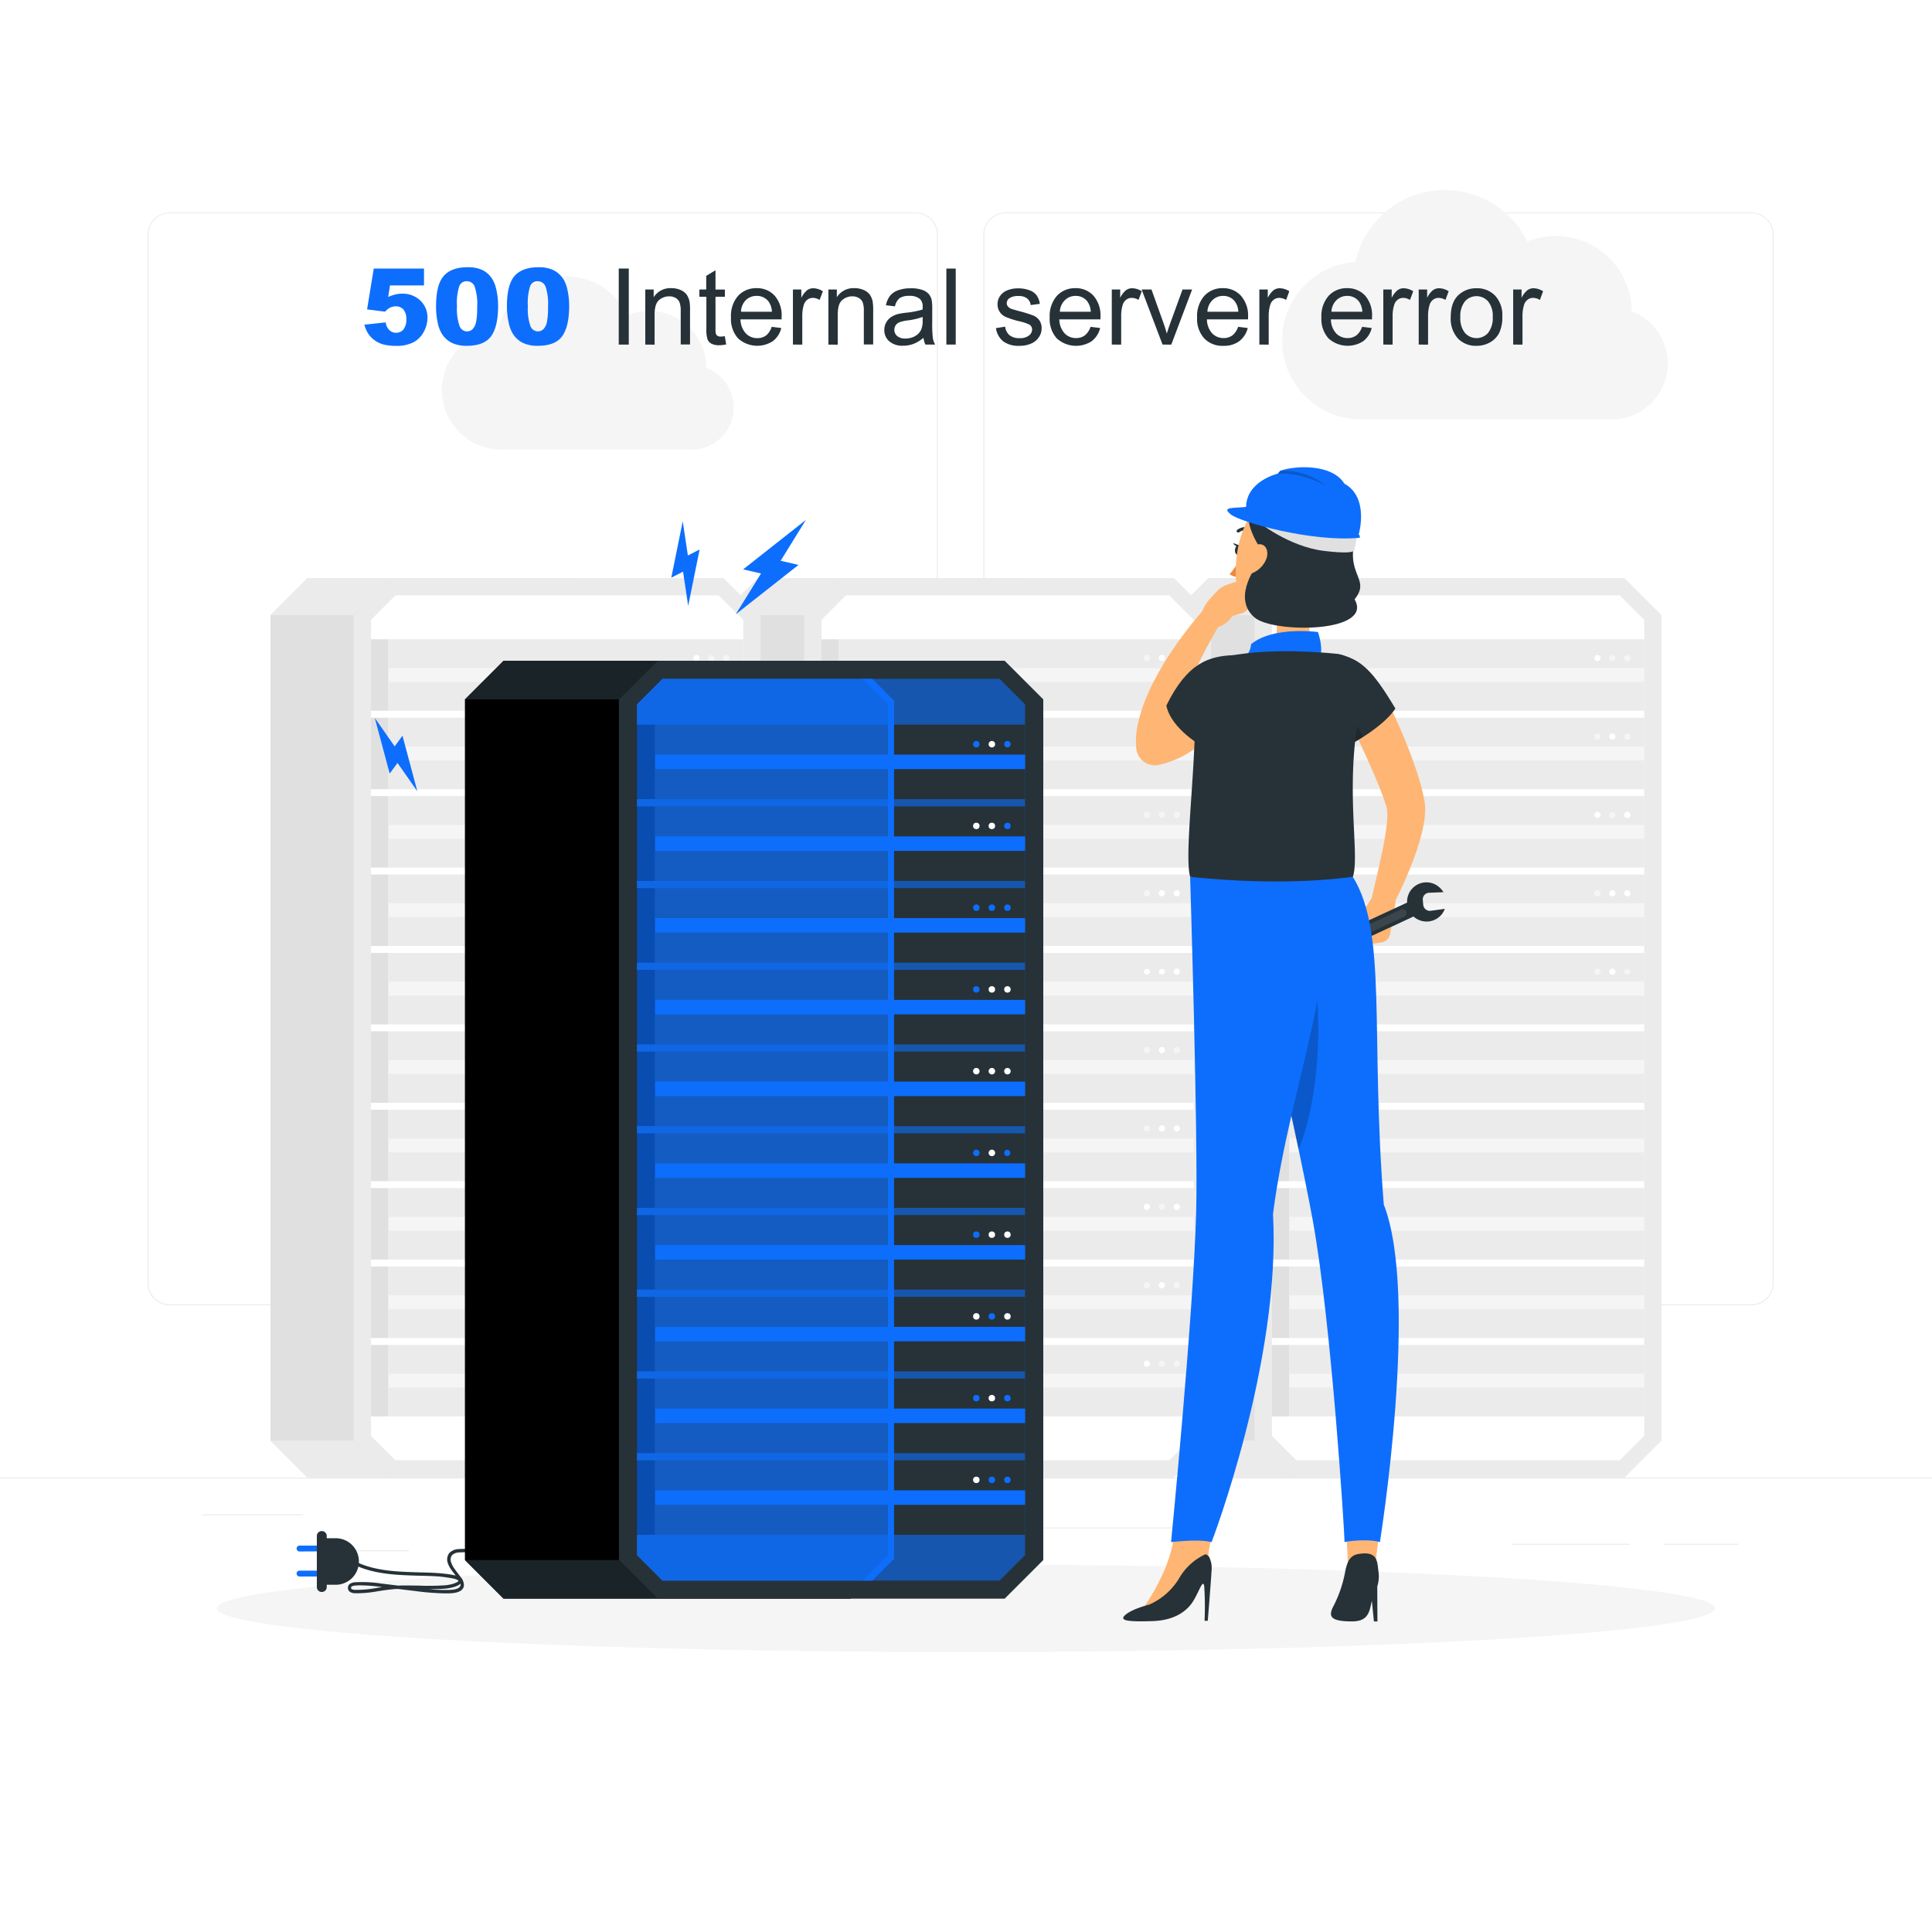 <svg class="animated" id="freepik_stories-500-internal-server-error" xmlns="http://www.w3.org/2000/svg" viewBox="0 0 500 500" version="1.1" xmlns:xlink="http://www.w3.org/1999/xlink" xmlns:svgjs="http://svgjs.com/svgjs"><style>svg#freepik_stories-500-internal-server-error:not(.animated) .animable {opacity: 0;}svg#freepik_stories-500-internal-server-error.animated #freepik--background-complete--inject-147 {animation: 1s 1 forwards cubic-bezier(.36,-0.01,.5,1.38) zoomOut;animation-delay: 0s;}svg#freepik_stories-500-internal-server-error.animated #freepik--Shadow--inject-147 {animation: 1s 1 forwards cubic-bezier(.36,-0.01,.5,1.38) lightSpeedRight;animation-delay: 0s;}svg#freepik_stories-500-internal-server-error.animated #freepik--Server--inject-147 {animation: 1s 1 forwards cubic-bezier(.36,-0.01,.5,1.38) slideUp;animation-delay: 0s;}svg#freepik_stories-500-internal-server-error.animated #freepik--Character--inject-147 {animation: 1s 1 forwards cubic-bezier(.36,-0.01,.5,1.38) slideRight;animation-delay: 0s;}svg#freepik_stories-500-internal-server-error.animated #freepik--error-500--inject-147 {animation: 1s 1 forwards cubic-bezier(.36,-0.01,.5,1.38) slideLeft;animation-delay: 0s;}            @keyframes zoomOut {                0% {                    opacity: 0;                    transform: scale(1.5);                }                100% {                    opacity: 1;                    transform: scale(1);                }            }                    @keyframes lightSpeedRight {              from {                transform: translate3d(50%, 0, 0) skewX(-20deg);                opacity: 0;              }              60% {                transform: skewX(10deg);                opacity: 1;              }              80% {                transform: skewX(-2deg);              }              to {                opacity: 1;                transform: translate3d(0, 0, 0);              }            }                    @keyframes slideUp {                0% {                    opacity: 0;                    transform: translateY(30px);                }                100% {                    opacity: 1;                    transform: inherit;                }            }                    @keyframes slideRight {                0% {                    opacity: 0;                    transform: translateX(30px);                }                100% {                    opacity: 1;                    transform: translateX(0);                }            }                    @keyframes slideLeft {                0% {                    opacity: 0;                    transform: translateX(-30px);                }                100% {                    opacity: 1;                    transform: translateX(0);                }            }        </style><g id="freepik--background-complete--inject-147" class="animable" style="transform-origin: 250px 225.325px;"><rect y="382.4" width="500" height="0.25" style="fill: rgb(235, 235, 235); transform-origin: 250px 382.525px;" id="elmnc5d6rzhgh" class="animable"></rect><rect x="52.46" y="391.92" width="26" height="0.25" style="fill: rgb(235, 235, 235); transform-origin: 65.46px 392.045px;" id="elfi39c7021kf" class="animable"></rect><rect x="146.33" y="389.21" width="54.1" height="0.25" style="fill: rgb(235, 235, 235); transform-origin: 173.38px 389.335px;" id="elzu30la1my2" class="animable"></rect><rect x="79.46" y="401.21" width="26.32" height="0.25" style="fill: rgb(235, 235, 235); transform-origin: 92.62px 401.335px;" id="ellg7c5pta2ti" class="animable"></rect><rect x="430.67" y="399.53" width="19.23" height="0.25" style="fill: rgb(235, 235, 235); transform-origin: 440.285px 399.655px;" id="el53p968o8uqh" class="animable"></rect><rect x="391.47" y="399.53" width="30.29" height="0.25" style="fill: rgb(235, 235, 235); transform-origin: 406.615px 399.655px;" id="el4q2zc5tb46l" class="animable"></rect><rect x="258.23" y="395.31" width="54.56" height="0.25" style="fill: rgb(235, 235, 235); transform-origin: 285.51px 395.435px;" id="elrzrefb2qmak" class="animable"></rect><path d="M237,337.8H43.91a5.71,5.71,0,0,1-5.7-5.71V60.66A5.71,5.71,0,0,1,43.91,55H237a5.71,5.71,0,0,1,5.71,5.71V332.09A5.71,5.71,0,0,1,237,337.8ZM43.91,55.2a5.46,5.46,0,0,0-5.45,5.46V332.09a5.46,5.46,0,0,0,5.45,5.46H237a5.47,5.47,0,0,0,5.46-5.46V60.66A5.47,5.47,0,0,0,237,55.2Z" style="fill: rgb(235, 235, 235); transform-origin: 140.46px 196.4px;" id="el0cdwhfew1d8" class="animable"></path><path d="M453.31,337.8H260.21a5.72,5.72,0,0,1-5.71-5.71V60.66A5.72,5.72,0,0,1,260.21,55h193.1A5.71,5.71,0,0,1,459,60.66V332.09A5.71,5.71,0,0,1,453.31,337.8ZM260.21,55.2a5.47,5.47,0,0,0-5.46,5.46V332.09a5.47,5.47,0,0,0,5.46,5.46h193.1a5.47,5.47,0,0,0,5.46-5.46V60.66a5.47,5.47,0,0,0-5.46-5.46Z" style="fill: rgb(235, 235, 235); transform-origin: 356.75px 196.4px;" id="el2cjijltj5kn" class="animable"></path><path d="M382.19,149.61H312.76l-9.59,9.59V372.81l9.59,9.59h69.43l9.59-9.59V159.2Z" style="fill: rgb(224, 224, 224); transform-origin: 347.475px 266.005px;" id="el89l4f79lppi" class="animable"></path><polygon points="303.17 372.81 312.76 382.4 334.29 382.4 324.7 372.81 303.17 372.81" style="fill: rgb(235, 235, 235); transform-origin: 318.73px 377.605px;" id="el8toql6sgkos" class="animable"></polygon><polygon points="303.17 159.2 312.76 149.61 334.29 149.61 324.7 159.2 303.17 159.2" style="fill: rgb(235, 235, 235); transform-origin: 318.73px 154.405px;" id="elucrk3b1dak" class="animable"></polygon><path d="M420.41,149.61H334.29l-9.59,9.59V372.81l9.59,9.59h86.12c3.74-3.75,5.84-5.85,9.59-9.59V159.2Z" style="fill: rgb(235, 235, 235); transform-origin: 377.35px 266.005px;" id="elk9slutoj6fg" class="animable"></path><polygon points="335.51 377.92 329.18 371.59 329.18 160.42 335.51 154.09 419.19 154.09 425.52 160.42 425.52 371.59 419.19 377.92 335.51 377.92" style="fill: rgb(255, 255, 255); transform-origin: 377.35px 266.005px;" id="elxr6872sj03o" class="animable"></polygon><rect x="333.66" y="165.45" width="91.86" height="18.5" style="fill: rgb(235, 235, 235); transform-origin: 379.59px 174.7px;" id="elemexvqzoq25" class="animable"></rect><path d="M420.33,352.91a.81.81,0,1,0,.81-.8A.81.81,0,0,0,420.33,352.91Z" style="fill: rgb(245, 245, 245); transform-origin: 421.14px 352.92px;" id="elpw21unooaf" class="animable"></path><path d="M416.48,352.91a.8.8,0,1,0,.8-.8A.8.8,0,0,0,416.48,352.91Z" style="fill: rgb(255, 255, 255); transform-origin: 417.28px 352.91px;" id="elquk5q29mzd" class="animable"></path><path d="M412.62,352.91a.8.8,0,1,0,.8-.8A.8.8,0,0,0,412.62,352.91Z" style="fill: rgb(245, 245, 245); transform-origin: 413.42px 352.91px;" id="elwagckilomsk" class="animable"></path><rect x="333.66" y="172.9" width="91.86" height="3.6" style="fill: rgb(245, 245, 245); transform-origin: 379.59px 174.7px;" id="elxv9pdi32sts" class="animable"></rect><g id="elo92ljeoharb"><rect x="329.18" y="165.45" width="4.48" height="18.5" style="fill: rgb(224, 224, 224); transform-origin: 331.42px 174.7px; transform: rotate(180deg);" class="animable" id="el4q0xmroogdu"></rect></g><rect x="333.66" y="185.74" width="91.86" height="18.5" style="fill: rgb(235, 235, 235); transform-origin: 379.59px 194.99px;" id="el4hjz02bmdcf" class="animable"></rect><path d="M420.33,332.62a.81.81,0,1,0,.81-.8A.81.81,0,0,0,420.33,332.62Z" style="fill: rgb(245, 245, 245); transform-origin: 421.14px 332.63px;" id="el2jg701ctcat" class="animable"></path><path d="M416.48,332.62a.8.8,0,1,0,.8-.8A.8.8,0,0,0,416.48,332.62Z" style="fill: rgb(255, 255, 255); transform-origin: 417.28px 332.62px;" id="el56suonwtgcw" class="animable"></path><path d="M412.62,332.62a.8.8,0,1,0,.8-.8A.8.8,0,0,0,412.62,332.62Z" style="fill: rgb(255, 255, 255); transform-origin: 413.42px 332.62px;" id="elx9qxcp8pyr" class="animable"></path><rect x="333.66" y="193.19" width="91.86" height="3.6" style="fill: rgb(245, 245, 245); transform-origin: 379.59px 194.99px;" id="elcx39cngtoft" class="animable"></rect><g id="elw2o5vpj4t8"><rect x="329.18" y="185.74" width="4.48" height="18.5" style="fill: rgb(224, 224, 224); transform-origin: 331.42px 194.99px; transform: rotate(180deg);" class="animable" id="elg8th650kj"></rect></g><rect x="333.66" y="206.03" width="91.86" height="18.5" style="fill: rgb(235, 235, 235); transform-origin: 379.59px 215.28px;" id="eldah5z90k5y" class="animable"></rect><path d="M420.33,312.34a.81.81,0,1,0,.81-.81A.8.8,0,0,0,420.33,312.34Z" style="fill: rgb(245, 245, 245); transform-origin: 421.14px 312.34px;" id="elop5xc0ie069" class="animable"></path><path d="M416.48,312.34a.8.8,0,1,0,1.6,0,.8.8,0,1,0-1.6,0Z" style="fill: rgb(245, 245, 245); transform-origin: 417.28px 312.34px;" id="ely7vfnz2v4w" class="animable"></path><path d="M412.62,312.34a.8.8,0,1,0,.8-.81A.8.8,0,0,0,412.62,312.34Z" style="fill: rgb(245, 245, 245); transform-origin: 413.42px 312.33px;" id="el0bapl60fz8mj" class="animable"></path><rect x="333.66" y="213.48" width="91.86" height="3.6" style="fill: rgb(245, 245, 245); transform-origin: 379.59px 215.28px;" id="el9gwzgs7dtni" class="animable"></rect><g id="elfryiu92n1nr"><rect x="329.18" y="206.03" width="4.48" height="18.5" style="fill: rgb(224, 224, 224); transform-origin: 331.42px 215.28px; transform: rotate(180deg);" class="animable" id="eli9ygpxqz5n"></rect></g><rect x="333.66" y="226.32" width="91.86" height="18.5" style="fill: rgb(235, 235, 235); transform-origin: 379.59px 235.57px;" id="elkl46mwtemyq" class="animable"></rect><path d="M420.33,292.05a.81.81,0,1,0,.81-.81A.8.8,0,0,0,420.33,292.05Z" style="fill: rgb(255, 255, 255); transform-origin: 421.14px 292.05px;" id="elbyx2112uqef" class="animable"></path><path d="M416.48,292.05a.8.8,0,1,0,1.6,0,.8.8,0,1,0-1.6,0Z" style="fill: rgb(255, 255, 255); transform-origin: 417.28px 292.05px;" id="eluvmxc0idfic" class="animable"></path><path d="M412.62,292.05a.8.8,0,1,0,.8-.81A.8.8,0,0,0,412.62,292.05Z" style="fill: rgb(245, 245, 245); transform-origin: 413.42px 292.04px;" id="el5mn3c4mctnx" class="animable"></path><rect x="333.66" y="233.77" width="91.86" height="3.6" style="fill: rgb(245, 245, 245); transform-origin: 379.59px 235.57px;" id="elaecw5lksyub" class="animable"></rect><g id="elegarcaa3xjq"><rect x="329.18" y="226.32" width="4.48" height="18.5" style="fill: rgb(224, 224, 224); transform-origin: 331.42px 235.57px; transform: rotate(180deg);" class="animable" id="el9mqxzslcs8m"></rect></g><rect x="333.66" y="246.61" width="91.86" height="18.5" style="fill: rgb(235, 235, 235); transform-origin: 379.59px 255.86px;" id="el6roem5dgw2a" class="animable"></rect><path d="M420.33,271.76a.81.81,0,1,0,.81-.81A.8.8,0,0,0,420.33,271.76Z" style="fill: rgb(255, 255, 255); transform-origin: 421.14px 271.76px;" id="elpp01h4himm" class="animable"></path><path d="M416.48,271.76a.8.8,0,1,0,1.6,0,.8.8,0,1,0-1.6,0Z" style="fill: rgb(255, 255, 255); transform-origin: 417.28px 271.76px;" id="el0fu1umcqgqe" class="animable"></path><path d="M412.62,271.76a.8.8,0,1,0,.8-.81A.8.8,0,0,0,412.62,271.76Z" style="fill: rgb(255, 255, 255); transform-origin: 413.42px 271.75px;" id="elk9pv2v5qr9" class="animable"></path><rect x="333.66" y="254.06" width="91.86" height="3.6" style="fill: rgb(245, 245, 245); transform-origin: 379.59px 255.86px;" id="elif1zmci94tp" class="animable"></rect><g id="el29rwc2a2o27"><rect x="329.18" y="246.61" width="4.48" height="18.5" style="fill: rgb(224, 224, 224); transform-origin: 331.42px 255.86px; transform: rotate(180deg);" class="animable" id="elb10u1rytuj"></rect></g><rect x="333.66" y="266.9" width="91.86" height="18.5" style="fill: rgb(235, 235, 235); transform-origin: 379.59px 276.15px;" id="el66916jl3czd" class="animable"></rect><path d="M420.33,251.47a.81.81,0,0,0,1.61,0,.81.81,0,0,0-1.61,0Z" style="fill: rgb(245, 245, 245); transform-origin: 421.135px 251.47px;" id="eltrj8pdgebae" class="animable"></path><path d="M416.48,251.47a.8.8,0,1,0,.8-.8A.8.8,0,0,0,416.48,251.47Z" style="fill: rgb(255, 255, 255); transform-origin: 417.28px 251.47px;" id="eloput71z4vig" class="animable"></path><path d="M412.62,251.47a.8.8,0,1,0,.8-.8A.8.8,0,0,0,412.62,251.47Z" style="fill: rgb(245, 245, 245); transform-origin: 413.42px 251.47px;" id="elqn4njcet52" class="animable"></path><rect x="333.66" y="274.35" width="91.86" height="3.6" style="fill: rgb(245, 245, 245); transform-origin: 379.59px 276.15px;" id="elfsjm4vlr4ck" class="animable"></rect><g id="eltv37wpjlbjd"><rect x="329.18" y="266.9" width="4.48" height="18.5" style="fill: rgb(224, 224, 224); transform-origin: 331.42px 276.15px; transform: rotate(180deg);" class="animable" id="elhwphvoga3jf"></rect></g><rect x="333.66" y="287.19" width="91.86" height="18.5" style="fill: rgb(235, 235, 235); transform-origin: 379.59px 296.44px;" id="el9zwjgj0f9vh" class="animable"></rect><path d="M420.33,231.18a.81.81,0,1,0,.81-.8A.8.8,0,0,0,420.33,231.18Z" style="fill: rgb(255, 255, 255); transform-origin: 421.14px 231.19px;" id="elm8flmk1uzl" class="animable"></path><path d="M416.48,231.18a.8.8,0,1,0,.8-.8A.8.8,0,0,0,416.48,231.18Z" style="fill: rgb(255, 255, 255); transform-origin: 417.28px 231.18px;" id="eltv4qczbhkl" class="animable"></path><path d="M412.62,231.18a.8.8,0,1,0,.8-.8A.8.8,0,0,0,412.62,231.18Z" style="fill: rgb(245, 245, 245); transform-origin: 413.42px 231.18px;" id="elk5kjxwbqf3" class="animable"></path><rect x="333.66" y="294.64" width="91.86" height="3.6" style="fill: rgb(245, 245, 245); transform-origin: 379.59px 296.44px;" id="ell773y4wdrw" class="animable"></rect><g id="elz6m9125yb3"><rect x="329.18" y="287.19" width="4.48" height="18.5" style="fill: rgb(224, 224, 224); transform-origin: 331.42px 296.44px; transform: rotate(180deg);" class="animable" id="eldm0b4g2z6wf"></rect></g><rect x="333.66" y="307.48" width="91.86" height="18.5" style="fill: rgb(235, 235, 235); transform-origin: 379.59px 316.73px;" id="el5ta5yv2bais" class="animable"></rect><path d="M420.33,210.89a.81.81,0,1,0,.81-.8A.8.8,0,0,0,420.33,210.89Z" style="fill: rgb(255, 255, 255); transform-origin: 421.14px 210.9px;" id="elggqzywhfhv8" class="animable"></path><path d="M416.48,210.89a.8.8,0,1,0,.8-.8A.8.8,0,0,0,416.48,210.89Z" style="fill: rgb(245, 245, 245); transform-origin: 417.28px 210.89px;" id="elk99ly6xwu8" class="animable"></path><path d="M412.62,210.89a.8.8,0,1,0,.8-.8A.8.8,0,0,0,412.62,210.89Z" style="fill: rgb(255, 255, 255); transform-origin: 413.42px 210.89px;" id="elfz34c46e5un" class="animable"></path><rect x="333.66" y="314.93" width="91.86" height="3.6" style="fill: rgb(245, 245, 245); transform-origin: 379.59px 316.73px;" id="elh86ag4tr49f" class="animable"></rect><g id="eljwt4vvtu0hs"><rect x="329.18" y="307.48" width="4.48" height="18.5" style="fill: rgb(224, 224, 224); transform-origin: 331.42px 316.73px; transform: rotate(180deg);" class="animable" id="elnumrtvh45pd"></rect></g><rect x="333.66" y="327.77" width="91.86" height="18.5" style="fill: rgb(235, 235, 235); transform-origin: 379.59px 337.02px;" id="el437irfx1umk" class="animable"></rect><path d="M420.33,190.6a.81.81,0,1,0,.81-.8A.8.8,0,0,0,420.33,190.6Z" style="fill: rgb(245, 245, 245); transform-origin: 421.14px 190.61px;" id="elyoxsot5ykpl" class="animable"></path><path d="M416.48,190.6a.8.8,0,1,0,.8-.8A.8.8,0,0,0,416.48,190.6Z" style="fill: rgb(255, 255, 255); transform-origin: 417.28px 190.6px;" id="elamc1e6upp6l" class="animable"></path><path d="M412.62,190.6a.8.8,0,1,0,.8-.8A.8.8,0,0,0,412.62,190.6Z" style="fill: rgb(245, 245, 245); transform-origin: 413.42px 190.6px;" id="ellqt1hc9t9gh" class="animable"></path><rect x="333.66" y="335.22" width="91.86" height="3.6" style="fill: rgb(245, 245, 245); transform-origin: 379.59px 337.02px;" id="elcu25baptogr" class="animable"></rect><g id="el52h7igrjdf"><rect x="329.18" y="327.77" width="4.48" height="18.5" style="fill: rgb(224, 224, 224); transform-origin: 331.42px 337.02px; transform: rotate(180deg);" class="animable" id="elmpkw5tqokel"></rect></g><rect x="333.66" y="348.06" width="91.86" height="18.5" style="fill: rgb(235, 235, 235); transform-origin: 379.59px 357.31px;" id="elz08lfktzadi" class="animable"></rect><path d="M420.33,170.31a.81.81,0,1,0,.81-.8A.8.8,0,0,0,420.33,170.31Z" style="fill: rgb(245, 245, 245); transform-origin: 421.14px 170.32px;" id="elm54qfvivw5" class="animable"></path><path d="M416.48,170.31a.8.8,0,1,0,.8-.8A.8.8,0,0,0,416.48,170.31Z" style="fill: rgb(245, 245, 245); transform-origin: 417.28px 170.31px;" id="elfjmofom3rg4" class="animable"></path><path d="M412.62,170.31a.8.8,0,1,0,.8-.8A.8.8,0,0,0,412.62,170.31Z" style="fill: rgb(255, 255, 255); transform-origin: 413.42px 170.31px;" id="elrpon6q1cgoq" class="animable"></path><rect x="333.66" y="355.51" width="91.86" height="3.6" style="fill: rgb(245, 245, 245); transform-origin: 379.59px 357.31px;" id="elknx721s9tzr" class="animable"></rect><g id="ely13xi8n5sa"><rect x="329.18" y="348.06" width="4.48" height="18.5" style="fill: rgb(224, 224, 224); transform-origin: 331.42px 357.31px; transform: rotate(180deg);" class="animable" id="elng865zx3m3"></rect></g><path d="M265.61,149.61H196.18l-9.6,9.59V372.81l9.6,9.59h69.43l9.59-9.59V159.2Z" style="fill: rgb(224, 224, 224); transform-origin: 230.89px 266.005px;" id="el5m2wn2pzcik" class="animable"></path><polygon points="186.59 372.81 196.18 382.4 217.71 382.4 208.12 372.81 186.59 372.81" style="fill: rgb(235, 235, 235); transform-origin: 202.15px 377.605px;" id="elvmk9b8w5xyg" class="animable"></polygon><polygon points="186.59 159.2 196.18 149.61 217.71 149.61 208.12 159.2 186.59 159.2" style="fill: rgb(235, 235, 235); transform-origin: 202.15px 154.405px;" id="elv2o00b91rp" class="animable"></polygon><path d="M303.82,149.61H217.71l-9.59,9.59V372.81l9.59,9.59h86.11l9.6-9.59V159.2Z" style="fill: rgb(235, 235, 235); transform-origin: 260.77px 266.005px;" id="elo41ccpkx91g" class="animable"></path><polygon points="218.93 377.92 212.6 371.59 212.6 160.42 218.93 154.09 302.6 154.09 308.94 160.42 308.94 371.59 302.6 377.92 218.93 377.92" style="fill: rgb(255, 255, 255); transform-origin: 260.77px 266.005px;" id="elptt62vvl4e" class="animable"></polygon><rect x="217.08" y="165.45" width="91.86" height="18.5" style="fill: rgb(235, 235, 235); transform-origin: 263.01px 174.7px;" id="el0px2pfdf7kv" class="animable"></rect><path d="M303.75,170.31a.8.8,0,1,1,.8.8A.8.8,0,0,1,303.75,170.31Z" style="fill: rgb(245, 245, 245); transform-origin: 304.55px 170.31px;" id="elivtydd514sg" class="animable"></path><path d="M299.89,170.31a.81.81,0,1,1,.8.8A.8.8,0,0,1,299.89,170.31Z" style="fill: rgb(255, 255, 255); transform-origin: 300.7px 170.3px;" id="elo62dtyicpti" class="animable"></path><path d="M296,170.31a.81.81,0,1,1,.8.8A.8.8,0,0,1,296,170.31Z" style="fill: rgb(245, 245, 245); transform-origin: 296.81px 170.3px;" id="el1jcfxiq3tmx" class="animable"></path><rect x="217.08" y="172.9" width="91.86" height="3.6" style="fill: rgb(245, 245, 245); transform-origin: 263.01px 174.7px;" id="elmggz0itn79" class="animable"></rect><g id="elzz743z1ep3f"><rect x="212.6" y="165.45" width="4.48" height="18.5" style="fill: rgb(224, 224, 224); transform-origin: 214.84px 174.7px; transform: rotate(180deg);" class="animable" id="elbj2q719hl7w"></rect></g><rect x="217.08" y="185.74" width="91.86" height="18.5" style="fill: rgb(235, 235, 235); transform-origin: 263.01px 194.99px;" id="el3519x3lzlyd" class="animable"></rect><path d="M303.75,190.6a.8.8,0,1,1,.8.8A.8.8,0,0,1,303.75,190.6Z" style="fill: rgb(245, 245, 245); transform-origin: 304.55px 190.6px;" id="el7vzohc6z0f7" class="animable"></path><path d="M299.89,190.6a.81.81,0,1,1,.8.8A.8.8,0,0,1,299.89,190.6Z" style="fill: rgb(255, 255, 255); transform-origin: 300.7px 190.59px;" id="elc0pfzuvfrmf" class="animable"></path><path d="M296,190.6a.81.81,0,1,1,.8.8A.8.8,0,0,1,296,190.6Z" style="fill: rgb(255, 255, 255); transform-origin: 296.81px 190.59px;" id="el9djmfptej18" class="animable"></path><rect x="217.08" y="193.19" width="91.86" height="3.6" style="fill: rgb(245, 245, 245); transform-origin: 263.01px 194.99px;" id="elfw3bx9t86bq" class="animable"></rect><g id="elto9chbc2aen"><rect x="212.6" y="185.74" width="4.48" height="18.5" style="fill: rgb(224, 224, 224); transform-origin: 214.84px 194.99px; transform: rotate(180deg);" class="animable" id="elpapp9q7obr"></rect></g><rect x="217.08" y="206.03" width="91.86" height="18.5" style="fill: rgb(235, 235, 235); transform-origin: 263.01px 215.28px;" id="el94q3omiuqsn" class="animable"></rect><path d="M303.75,210.89a.8.8,0,1,1,.8.8A.8.8,0,0,1,303.75,210.89Z" style="fill: rgb(245, 245, 245); transform-origin: 304.55px 210.89px;" id="elf5x2dmj9oh" class="animable"></path><path d="M299.89,210.89a.81.81,0,1,1,.8.8A.8.8,0,0,1,299.89,210.89Z" style="fill: rgb(245, 245, 245); transform-origin: 300.7px 210.88px;" id="eldo1zpizb20t" class="animable"></path><path d="M296,210.89a.81.81,0,1,1,.8.8A.8.8,0,0,1,296,210.89Z" style="fill: rgb(245, 245, 245); transform-origin: 296.81px 210.88px;" id="el5l9pmxl54p5" class="animable"></path><rect x="217.08" y="213.48" width="91.86" height="3.6" style="fill: rgb(245, 245, 245); transform-origin: 263.01px 215.28px;" id="elaxtxvtc366n" class="animable"></rect><g id="elm4hu94gsuv"><rect x="212.6" y="206.03" width="4.48" height="18.5" style="fill: rgb(224, 224, 224); transform-origin: 214.84px 215.28px; transform: rotate(180deg);" class="animable" id="elkkbl1bxyp0r"></rect></g><rect x="217.08" y="226.32" width="91.86" height="18.5" style="fill: rgb(235, 235, 235); transform-origin: 263.01px 235.57px;" id="el8ytlv5y7ycs" class="animable"></rect><path d="M303.75,231.18a.8.8,0,1,1,.8.8A.8.8,0,0,1,303.75,231.18Z" style="fill: rgb(255, 255, 255); transform-origin: 304.55px 231.18px;" id="elphqq3ww0fc" class="animable"></path><path d="M299.89,231.18a.81.81,0,1,1,.8.8A.8.8,0,0,1,299.89,231.18Z" style="fill: rgb(255, 255, 255); transform-origin: 300.7px 231.17px;" id="elvy7useswg9" class="animable"></path><path d="M296,231.18a.81.81,0,1,1,.8.8A.8.8,0,0,1,296,231.18Z" style="fill: rgb(245, 245, 245); transform-origin: 296.81px 231.17px;" id="elj98e3bqfe7d" class="animable"></path><rect x="217.08" y="233.77" width="91.86" height="3.6" style="fill: rgb(245, 245, 245); transform-origin: 263.01px 235.57px;" id="elhnfwgl196on" class="animable"></rect><g id="el6ekbzqd3san"><rect x="212.6" y="226.32" width="4.48" height="18.5" style="fill: rgb(224, 224, 224); transform-origin: 214.84px 235.57px; transform: rotate(180deg);" class="animable" id="elm6wnqd1laps"></rect></g><rect x="217.08" y="246.61" width="91.86" height="18.5" style="fill: rgb(235, 235, 235); transform-origin: 263.01px 255.86px;" id="elhiyjiy4uutd" class="animable"></rect><path d="M303.75,251.47a.8.8,0,1,1,.8.8A.8.8,0,0,1,303.75,251.47Z" style="fill: rgb(255, 255, 255); transform-origin: 304.55px 251.47px;" id="elwgl0amzlw5" class="animable"></path><path d="M299.89,251.47a.81.81,0,0,1,1.61,0,.81.81,0,0,1-1.61,0Z" style="fill: rgb(255, 255, 255); transform-origin: 300.695px 251.47px;" id="elzbombyv0je" class="animable"></path><path d="M296,251.47a.81.81,0,0,1,1.61,0,.81.81,0,0,1-1.61,0Z" style="fill: rgb(255, 255, 255); transform-origin: 296.805px 251.47px;" id="elvlqqo2vxaoq" class="animable"></path><rect x="217.08" y="254.06" width="91.86" height="3.6" style="fill: rgb(245, 245, 245); transform-origin: 263.01px 255.86px;" id="eli6e3v3w3h5" class="animable"></rect><g id="ele4o0hfbvd4n"><rect x="212.6" y="246.61" width="4.48" height="18.5" style="fill: rgb(224, 224, 224); transform-origin: 214.84px 255.86px; transform: rotate(180deg);" class="animable" id="el4dsxvo00zmt"></rect></g><rect x="217.08" y="266.9" width="91.86" height="18.5" style="fill: rgb(235, 235, 235); transform-origin: 263.01px 276.15px;" id="elfdyk2cedpuh" class="animable"></rect><path d="M303.75,271.76a.8.8,0,1,1,.8.8A.8.8,0,0,1,303.75,271.76Z" style="fill: rgb(245, 245, 245); transform-origin: 304.55px 271.76px;" id="eld6o5b0l1fm" class="animable"></path><path d="M299.89,271.76a.81.81,0,1,1,.8.8A.8.8,0,0,1,299.89,271.76Z" style="fill: rgb(255, 255, 255); transform-origin: 300.7px 271.75px;" id="el5w0lbw03jti" class="animable"></path><path d="M296,271.76a.81.81,0,1,1,.8.8A.8.8,0,0,1,296,271.76Z" style="fill: rgb(245, 245, 245); transform-origin: 296.81px 271.75px;" id="el6mieicsobae" class="animable"></path><rect x="217.08" y="274.35" width="91.86" height="3.6" style="fill: rgb(245, 245, 245); transform-origin: 263.01px 276.15px;" id="el5adzxa1qewp" class="animable"></rect><g id="el94053zhzped"><rect x="212.6" y="266.9" width="4.48" height="18.5" style="fill: rgb(224, 224, 224); transform-origin: 214.84px 276.15px; transform: rotate(180deg);" class="animable" id="elsh8i9ukjp5s"></rect></g><rect x="217.08" y="287.19" width="91.86" height="18.5" style="fill: rgb(235, 235, 235); transform-origin: 263.01px 296.44px;" id="elrmsv98jruhp" class="animable"></rect><path d="M303.75,292.05a.8.8,0,1,1,.8.8A.8.8,0,0,1,303.75,292.05Z" style="fill: rgb(255, 255, 255); transform-origin: 304.55px 292.05px;" id="elmtbarn4p4om" class="animable"></path><path d="M299.89,292.05a.81.81,0,1,1,.8.8A.8.8,0,0,1,299.89,292.05Z" style="fill: rgb(255, 255, 255); transform-origin: 300.7px 292.04px;" id="els204vks5yor" class="animable"></path><path d="M296,292.05a.81.81,0,1,1,.8.8A.8.8,0,0,1,296,292.05Z" style="fill: rgb(245, 245, 245); transform-origin: 296.81px 292.04px;" id="elo27pxjhwkih" class="animable"></path><rect x="217.08" y="294.64" width="91.86" height="3.6" style="fill: rgb(245, 245, 245); transform-origin: 263.01px 296.44px;" id="elr8xz0b8tmhb" class="animable"></rect><g id="el95jm50i9fqd"><rect x="212.6" y="287.19" width="4.48" height="18.5" style="fill: rgb(224, 224, 224); transform-origin: 214.84px 296.44px; transform: rotate(180deg);" class="animable" id="elunwetbsn9r"></rect></g><rect x="217.08" y="307.48" width="91.86" height="18.5" style="fill: rgb(235, 235, 235); transform-origin: 263.01px 316.73px;" id="el0ao4wdpl8jk8" class="animable"></rect><path d="M303.75,312.34a.8.8,0,1,1,.8.8A.8.8,0,0,1,303.75,312.34Z" style="fill: rgb(255, 255, 255); transform-origin: 304.55px 312.34px;" id="elsnegqi03b7n" class="animable"></path><path d="M299.89,312.34a.81.81,0,1,1,.8.8A.8.8,0,0,1,299.89,312.34Z" style="fill: rgb(245, 245, 245); transform-origin: 300.7px 312.33px;" id="ellmodvlgnfp" class="animable"></path><path d="M296,312.34a.81.81,0,1,1,.8.8A.8.8,0,0,1,296,312.34Z" style="fill: rgb(255, 255, 255); transform-origin: 296.81px 312.33px;" id="elr7e1beskr6" class="animable"></path><rect x="217.08" y="314.93" width="91.86" height="3.6" style="fill: rgb(245, 245, 245); transform-origin: 263.01px 316.73px;" id="elujemxntbpiq" class="animable"></rect><g id="eluvh386dc6t"><rect x="212.6" y="307.48" width="4.48" height="18.5" style="fill: rgb(224, 224, 224); transform-origin: 214.84px 316.73px; transform: rotate(180deg);" class="animable" id="elex6vx8wudu6"></rect></g><rect x="217.08" y="327.77" width="91.86" height="18.5" style="fill: rgb(235, 235, 235); transform-origin: 263.01px 337.02px;" id="elf0fpni4yloi" class="animable"></rect><path d="M303.75,332.62a.8.8,0,1,1,.8.81A.8.8,0,0,1,303.75,332.62Z" style="fill: rgb(245, 245, 245); transform-origin: 304.55px 332.63px;" id="elppff4pg4cl" class="animable"></path><path d="M299.89,332.62a.81.81,0,1,1,.8.81A.8.8,0,0,1,299.89,332.62Z" style="fill: rgb(255, 255, 255); transform-origin: 300.7px 332.62px;" id="elr658t0s1f38" class="animable"></path><path d="M296,332.62a.81.81,0,1,1,.8.81A.8.8,0,0,1,296,332.62Z" style="fill: rgb(245, 245, 245); transform-origin: 296.81px 332.62px;" id="elh76avjwoibv" class="animable"></path><rect x="217.08" y="335.22" width="91.86" height="3.6" style="fill: rgb(245, 245, 245); transform-origin: 263.01px 337.02px;" id="elpagyo25yp4" class="animable"></rect><g id="elty0pe7oxw3"><rect x="212.6" y="327.77" width="4.48" height="18.5" style="fill: rgb(224, 224, 224); transform-origin: 214.84px 337.02px; transform: rotate(180deg);" class="animable" id="elt3rtnpfujv"></rect></g><rect x="217.08" y="348.06" width="91.86" height="18.5" style="fill: rgb(235, 235, 235); transform-origin: 263.01px 357.31px;" id="elath14yytcm5" class="animable"></rect><path d="M303.75,352.91a.8.8,0,1,1,.8.81A.8.8,0,0,1,303.75,352.91Z" style="fill: rgb(245, 245, 245); transform-origin: 304.55px 352.92px;" id="elgglsm2x84v" class="animable"></path><path d="M299.89,352.91a.81.81,0,1,1,.8.81A.8.8,0,0,1,299.89,352.91Z" style="fill: rgb(245, 245, 245); transform-origin: 300.7px 352.91px;" id="elbmapbjtrifo" class="animable"></path><path d="M296,352.91a.81.81,0,1,1,.8.81A.8.8,0,0,1,296,352.91Z" style="fill: rgb(255, 255, 255); transform-origin: 296.81px 352.91px;" id="el1d3ot6fbasa" class="animable"></path><rect x="217.08" y="355.51" width="91.86" height="3.6" style="fill: rgb(245, 245, 245); transform-origin: 263.01px 357.31px;" id="el9bulxwbm776" class="animable"></rect><g id="el8ehugcmyy5"><rect x="212.6" y="348.06" width="4.48" height="18.5" style="fill: rgb(224, 224, 224); transform-origin: 214.84px 357.31px; transform: rotate(180deg);" class="animable" id="elkvj96efx1tg"></rect></g><path d="M149,149.61H79.59L70,159.2V372.81l9.59,9.59H149l9.6-9.59V159.2Z" style="fill: rgb(224, 224, 224); transform-origin: 114.3px 266.005px;" id="eljrs98715gn" class="animable"></path><polygon points="70 372.81 79.59 382.4 101.13 382.4 91.53 372.81 70 372.81" style="fill: rgb(235, 235, 235); transform-origin: 85.565px 377.605px;" id="elgn2g84f7ga7" class="animable"></polygon><polygon points="70 159.2 79.59 149.61 101.13 149.61 91.53 159.2 70 159.2" style="fill: rgb(235, 235, 235); transform-origin: 85.565px 154.405px;" id="elod6493divjj" class="animable"></polygon><path d="M187.24,149.61H101.12l-9.59,9.59V372.81l9.59,9.59h86.12l9.59-9.59V159.2Z" style="fill: rgb(235, 235, 235); transform-origin: 144.18px 266.005px;" id="elbzvt7hbvwih" class="animable"></path><polygon points="102.35 377.92 96.01 371.59 96.01 160.42 102.35 154.09 186.02 154.09 192.35 160.42 192.35 371.59 186.02 377.92 102.35 377.92" style="fill: rgb(255, 255, 255); transform-origin: 144.18px 266.005px;" id="eleyaa53mcq3" class="animable"></polygon><rect x="100.49" y="165.45" width="91.86" height="18.5" style="fill: rgb(235, 235, 235); transform-origin: 146.42px 174.7px;" id="elf4gqq51m63t" class="animable"></rect><path d="M187.16,352.91a.81.81,0,1,0,.81-.8A.81.81,0,0,0,187.16,352.91Z" style="fill: rgb(245, 245, 245); transform-origin: 187.97px 352.92px;" id="el4lpsgi5w2ji" class="animable"></path><path d="M183.31,352.91a.8.8,0,1,0,.8-.8A.8.8,0,0,0,183.31,352.91Z" style="fill: rgb(255, 255, 255); transform-origin: 184.11px 352.91px;" id="el28854f294n7" class="animable"></path><path d="M179.45,352.91a.8.8,0,1,0,.8-.8A.8.8,0,0,0,179.45,352.91Z" style="fill: rgb(245, 245, 245); transform-origin: 180.25px 352.91px;" id="el6vnqu32cd09" class="animable"></path><rect x="100.49" y="172.9" width="91.86" height="3.6" style="fill: rgb(245, 245, 245); transform-origin: 146.42px 174.7px;" id="elm7yig4ybiug" class="animable"></rect><g id="el8km17ylo58k"><rect x="96.01" y="165.45" width="4.48" height="18.5" style="fill: rgb(224, 224, 224); transform-origin: 98.25px 174.7px; transform: rotate(180deg);" class="animable" id="eler3gcv8ap1n"></rect></g><rect x="100.49" y="185.74" width="91.86" height="18.5" style="fill: rgb(235, 235, 235); transform-origin: 146.42px 194.99px;" id="elhf5ni3nmju" class="animable"></rect><path d="M187.16,332.62a.81.81,0,1,0,.81-.8A.81.81,0,0,0,187.16,332.62Z" style="fill: rgb(245, 245, 245); transform-origin: 187.97px 332.63px;" id="elag5qnishbmv" class="animable"></path><path d="M183.31,332.62a.8.8,0,1,0,.8-.8A.8.8,0,0,0,183.31,332.62Z" style="fill: rgb(255, 255, 255); transform-origin: 184.11px 332.62px;" id="ele1g5hr36o2o" class="animable"></path><path d="M179.45,332.62a.8.8,0,1,0,.8-.8A.8.8,0,0,0,179.45,332.62Z" style="fill: rgb(255, 255, 255); transform-origin: 180.25px 332.62px;" id="elnhhslecnzs" class="animable"></path><rect x="100.49" y="193.19" width="91.86" height="3.6" style="fill: rgb(245, 245, 245); transform-origin: 146.42px 194.99px;" id="elsnsflwbw8j" class="animable"></rect><g id="ela8jr59k26u"><rect x="96.01" y="185.74" width="4.48" height="18.5" style="fill: rgb(224, 224, 224); transform-origin: 98.25px 194.99px; transform: rotate(180deg);" class="animable" id="els4tci2ct0xn"></rect></g><rect x="100.49" y="206.03" width="91.86" height="18.5" style="fill: rgb(235, 235, 235); transform-origin: 146.42px 215.28px;" id="eldmlbw2tfzqn" class="animable"></rect><path d="M187.16,312.34a.81.81,0,1,0,.81-.81A.8.8,0,0,0,187.16,312.34Z" style="fill: rgb(245, 245, 245); transform-origin: 187.97px 312.34px;" id="elfaki8j9drd4" class="animable"></path><path d="M183.31,312.34a.8.8,0,1,0,1.6,0,.8.8,0,1,0-1.6,0Z" style="fill: rgb(245, 245, 245); transform-origin: 184.11px 312.34px;" id="elgsffen3jsqf" class="animable"></path><path d="M179.45,312.34a.8.8,0,1,0,.8-.81A.8.8,0,0,0,179.45,312.34Z" style="fill: rgb(245, 245, 245); transform-origin: 180.25px 312.33px;" id="elgwovthhmkf" class="animable"></path><rect x="100.49" y="213.48" width="91.86" height="3.6" style="fill: rgb(245, 245, 245); transform-origin: 146.42px 215.28px;" id="el4ec422ilyxq" class="animable"></rect><g id="elxwwfcc4rvl"><rect x="96.01" y="206.03" width="4.48" height="18.5" style="fill: rgb(224, 224, 224); transform-origin: 98.25px 215.28px; transform: rotate(180deg);" class="animable" id="eltbkugh60t6"></rect></g><rect x="100.49" y="226.32" width="91.86" height="18.5" style="fill: rgb(235, 235, 235); transform-origin: 146.42px 235.57px;" id="elwgiq9kubhb" class="animable"></rect><path d="M187.16,292.05a.81.81,0,1,0,.81-.81A.8.8,0,0,0,187.16,292.05Z" style="fill: rgb(255, 255, 255); transform-origin: 187.97px 292.05px;" id="eljnv1mhdifsa" class="animable"></path><path d="M183.31,292.05a.8.8,0,1,0,1.6,0,.8.8,0,1,0-1.6,0Z" style="fill: rgb(255, 255, 255); transform-origin: 184.11px 292.05px;" id="elr256o3nss5e" class="animable"></path><path d="M179.45,292.05a.8.8,0,1,0,.8-.81A.8.8,0,0,0,179.45,292.05Z" style="fill: rgb(245, 245, 245); transform-origin: 180.25px 292.04px;" id="el3be7e78m5x9" class="animable"></path><rect x="100.49" y="233.77" width="91.86" height="3.6" style="fill: rgb(245, 245, 245); transform-origin: 146.42px 235.57px;" id="elu3yhgbsaibh" class="animable"></rect><g id="ellfcrdpn9o4"><rect x="96.01" y="226.32" width="4.48" height="18.5" style="fill: rgb(224, 224, 224); transform-origin: 98.25px 235.57px; transform: rotate(180deg);" class="animable" id="elvs3qd3desbq"></rect></g><rect x="100.49" y="246.61" width="91.86" height="18.5" style="fill: rgb(235, 235, 235); transform-origin: 146.42px 255.86px;" id="elacj5ch69opf" class="animable"></rect><path d="M187.16,271.76A.81.81,0,1,0,188,271,.8.8,0,0,0,187.16,271.76Z" style="fill: rgb(255, 255, 255); transform-origin: 187.968px 271.809px;" id="elmmzdkl0q2a" class="animable"></path><path d="M183.31,271.76a.8.8,0,1,0,1.6,0,.8.8,0,1,0-1.6,0Z" style="fill: rgb(255, 255, 255); transform-origin: 184.11px 271.76px;" id="elbka014r47uu" class="animable"></path><path d="M179.45,271.76a.8.8,0,1,0,.8-.81A.8.8,0,0,0,179.45,271.76Z" style="fill: rgb(255, 255, 255); transform-origin: 180.25px 271.75px;" id="elytqk880lidi" class="animable"></path><rect x="100.49" y="254.06" width="91.86" height="3.6" style="fill: rgb(245, 245, 245); transform-origin: 146.42px 255.86px;" id="elniz7nroiug" class="animable"></rect><g id="el9w5x308128h"><rect x="96.01" y="246.61" width="4.48" height="18.5" style="fill: rgb(224, 224, 224); transform-origin: 98.25px 255.86px; transform: rotate(180deg);" class="animable" id="el2yw8vpq9xwp"></rect></g><rect x="100.49" y="266.9" width="91.86" height="18.5" style="fill: rgb(235, 235, 235); transform-origin: 146.42px 276.15px;" id="eld7lgjfpbbz6" class="animable"></rect><path d="M187.16,251.47a.81.81,0,0,0,1.61,0,.81.81,0,0,0-1.61,0Z" style="fill: rgb(245, 245, 245); transform-origin: 187.965px 251.47px;" id="ellgluue7et3h" class="animable"></path><path d="M183.31,251.47a.8.8,0,1,0,.8-.8A.8.8,0,0,0,183.31,251.47Z" style="fill: rgb(255, 255, 255); transform-origin: 184.11px 251.47px;" id="elm9wofxf1acl" class="animable"></path><path d="M179.45,251.47a.8.8,0,1,0,.8-.8A.8.8,0,0,0,179.45,251.47Z" style="fill: rgb(245, 245, 245); transform-origin: 180.25px 251.47px;" id="el8m8zjpdvwcv" class="animable"></path><rect x="100.49" y="274.35" width="91.86" height="3.6" style="fill: rgb(245, 245, 245); transform-origin: 146.42px 276.15px;" id="eljydlpjzq8o" class="animable"></rect><g id="el9s50x9gcm7"><rect x="96.01" y="266.9" width="4.48" height="18.5" style="fill: rgb(224, 224, 224); transform-origin: 98.25px 276.15px; transform: rotate(180deg);" class="animable" id="elb47aqfxdw5"></rect></g><rect x="100.49" y="287.19" width="91.86" height="18.5" style="fill: rgb(235, 235, 235); transform-origin: 146.42px 296.44px;" id="elbyw2ro6lx3s" class="animable"></rect><path d="M187.16,231.18a.81.81,0,1,0,.81-.8A.8.8,0,0,0,187.16,231.18Z" style="fill: rgb(255, 255, 255); transform-origin: 187.97px 231.19px;" id="elaugo82mx5hp" class="animable"></path><path d="M183.31,231.18a.8.8,0,1,0,.8-.8A.8.8,0,0,0,183.31,231.18Z" style="fill: rgb(255, 255, 255); transform-origin: 184.11px 231.18px;" id="elgwp2to36ens" class="animable"></path><path d="M179.45,231.18a.8.8,0,1,0,.8-.8A.8.8,0,0,0,179.45,231.18Z" style="fill: rgb(245, 245, 245); transform-origin: 180.25px 231.18px;" id="elqdanivex78l" class="animable"></path><rect x="100.49" y="294.64" width="91.86" height="3.6" style="fill: rgb(245, 245, 245); transform-origin: 146.42px 296.44px;" id="elg3xyghictlj" class="animable"></rect><g id="elhr6zvdrr12b"><rect x="96.01" y="287.19" width="4.48" height="18.5" style="fill: rgb(224, 224, 224); transform-origin: 98.25px 296.44px; transform: rotate(180deg);" class="animable" id="elykjrxhti70q"></rect></g><rect x="100.49" y="307.48" width="91.86" height="18.5" style="fill: rgb(235, 235, 235); transform-origin: 146.42px 316.73px;" id="eljsuxb0ytgxa" class="animable"></rect><path d="M187.16,210.89a.81.81,0,1,0,.81-.8A.8.8,0,0,0,187.16,210.89Z" style="fill: rgb(255, 255, 255); transform-origin: 187.97px 210.9px;" id="elzmck234vuct" class="animable"></path><path d="M183.31,210.89a.8.8,0,1,0,.8-.8A.8.8,0,0,0,183.31,210.89Z" style="fill: rgb(245, 245, 245); transform-origin: 184.11px 210.89px;" id="elk2xt51mq49q" class="animable"></path><path d="M179.45,210.89a.8.8,0,1,0,.8-.8A.8.8,0,0,0,179.45,210.89Z" style="fill: rgb(255, 255, 255); transform-origin: 180.25px 210.89px;" id="elm6vex5kvkn" class="animable"></path><rect x="100.49" y="314.93" width="91.86" height="3.6" style="fill: rgb(245, 245, 245); transform-origin: 146.42px 316.73px;" id="elfjc5wbxx5ll" class="animable"></rect><g id="elunsa2f6n60q"><rect x="96.01" y="307.48" width="4.48" height="18.5" style="fill: rgb(224, 224, 224); transform-origin: 98.25px 316.73px; transform: rotate(180deg);" class="animable" id="eln5wl4k0czhl"></rect></g><rect x="100.49" y="327.77" width="91.86" height="18.5" style="fill: rgb(235, 235, 235); transform-origin: 146.42px 337.02px;" id="elajle9gggyba" class="animable"></rect><path d="M187.16,190.6a.81.81,0,1,0,.81-.8A.8.8,0,0,0,187.16,190.6Z" style="fill: rgb(245, 245, 245); transform-origin: 187.97px 190.61px;" id="elox36q52o7y" class="animable"></path><path d="M183.31,190.6a.8.8,0,1,0,.8-.8A.8.8,0,0,0,183.31,190.6Z" style="fill: rgb(255, 255, 255); transform-origin: 184.11px 190.6px;" id="eld23now2ewtk" class="animable"></path><path d="M179.45,190.6a.8.8,0,1,0,.8-.8A.8.8,0,0,0,179.45,190.6Z" style="fill: rgb(245, 245, 245); transform-origin: 180.25px 190.6px;" id="el8ahgvemrlf" class="animable"></path><rect x="100.49" y="335.22" width="91.86" height="3.6" style="fill: rgb(245, 245, 245); transform-origin: 146.42px 337.02px;" id="el7tx15f5ockg" class="animable"></rect><g id="el9rakr3avlyi"><rect x="96.01" y="327.77" width="4.48" height="18.5" style="fill: rgb(224, 224, 224); transform-origin: 98.25px 337.02px; transform: rotate(180deg);" class="animable" id="elas7dtwt6j2p"></rect></g><rect x="100.49" y="348.06" width="91.86" height="18.5" style="fill: rgb(235, 235, 235); transform-origin: 146.42px 357.31px;" id="el2abgsydjexq" class="animable"></rect><path d="M187.16,170.31a.81.81,0,1,0,.81-.8A.8.8,0,0,0,187.16,170.31Z" style="fill: rgb(245, 245, 245); transform-origin: 187.97px 170.32px;" id="elvzf7lxvm4l" class="animable"></path><path d="M183.31,170.31a.8.8,0,1,0,.8-.8A.8.8,0,0,0,183.31,170.31Z" style="fill: rgb(245, 245, 245); transform-origin: 184.11px 170.31px;" id="elnfqse3jqsqj" class="animable"></path><path d="M179.45,170.31a.8.8,0,1,0,.8-.8A.8.8,0,0,0,179.45,170.31Z" style="fill: rgb(255, 255, 255); transform-origin: 180.25px 170.31px;" id="eluky2t299rym" class="animable"></path><rect x="100.49" y="355.51" width="91.86" height="3.6" style="fill: rgb(245, 245, 245); transform-origin: 146.42px 357.31px;" id="elayi7hzftfjv" class="animable"></rect><g id="els4owyb9p8uf"><rect x="96.01" y="348.06" width="4.48" height="18.5" style="fill: rgb(224, 224, 224); transform-origin: 98.25px 357.31px; transform: rotate(180deg);" class="animable" id="elcyfqcf3mpni"></rect></g><path d="M182.83,95.18A14.84,14.84,0,0,0,168,80.46a14.64,14.64,0,0,0-5.55,1.08,17.93,17.93,0,0,0-33.62,4,15.43,15.43,0,0,0,1,30.83h49.11a10.93,10.93,0,0,0,3.9-21.15Z" style="fill: rgb(245, 245, 245); transform-origin: 152.128px 93.924px;" id="elj53khirms5" class="animable"></path><path d="M422.27,80.5a19.63,19.63,0,0,0-27-18,23.73,23.73,0,0,0-44.48,5.25,20.42,20.42,0,0,0,1.33,40.79h65a14.47,14.47,0,0,0,5.15-28Z" style="fill: rgb(245, 245, 245); transform-origin: 381.702px 78.865px;" id="elhn8sswh225n" class="animable"></path></g><g id="freepik--Shadow--inject-147" class="animable" style="transform-origin: 250px 416.24px;"><ellipse id="freepik--path--inject-147" cx="250" cy="416.24" rx="193.89" ry="11.32" style="fill: rgb(245, 245, 245); transform-origin: 250px 416.24px;" class="animable"></ellipse></g><g id="freepik--Server--inject-147" class="animable" style="transform-origin: 173.38px 274.145px;"><path d="M86.52,401.47V400h-9a.76.76,0,0,0-.76.76h0a.76.76,0,0,0,.76.76Z" style="fill: #0D6EFD; transform-origin: 81.64px 400.76px;" id="elsx24l8m7409" class="animable"></path><path d="M86.52,408v-1.52h-9a.76.76,0,0,0-.76.76h0a.76.76,0,0,0,.76.76Z" style="fill: #0D6EFD; transform-origin: 81.64px 407.24px;" id="elky9jyjd3l2" class="animable"></path><path d="M83.3,396.24h0A1.26,1.26,0,0,0,82,397.51v13.21A1.26,1.26,0,0,0,83.3,412h0a1.26,1.26,0,0,0,1.26-1.27V397.51A1.26,1.26,0,0,0,83.3,396.24Z" style="fill: rgb(38, 50, 56); transform-origin: 83.28px 404.12px;" id="elp3bu7dy8j7" class="animable"></path><path d="M86.88,398.09H83.3v12.05h3.58a6,6,0,0,0,6-6h0A6,6,0,0,0,86.88,398.09Z" style="fill: rgb(38, 50, 56); transform-origin: 88.09px 404.115px;" id="elihbouqg09p" class="animable"></path><path d="M115.12,412.36a64.42,64.42,0,0,1-7.72-.61l-4.4-.53c-.7,0-1.41.08-2.13.16-1,.1-2.05.27-3.05.42a30.27,30.27,0,0,1-5.81.54,2.86,2.86,0,0,1-1.19-.23,1.28,1.28,0,0,1,0-2.36,3,3,0,0,1,1.11-.27,32.58,32.58,0,0,1,6.64.33l4.5.54c1.82-.08,3.58,0,5.29,0a62.19,62.19,0,0,0,6.8-.08c2-.16,3.43-.84,3.51-1.14-.43-.52-1.54-.68-3.81-1-1.68-.21-3.82-.27-6.09-.33-1.78-.05-3.63-.1-5.52-.22-3.78-.26-8.64-.86-12.77-3.27a.44.44,0,0,1,.44-.76c4,2.33,8.71,2.91,12.38,3.16,1.88.12,3.72.17,5.5.22,2.28.06,4.45.12,6.17.34a21.68,21.68,0,0,1,2.95.48l-.11-.15c-.33-.43-.67-.86-1-1.33a6.4,6.4,0,0,1-1-2,2.75,2.75,0,0,1,.49-2.37,3.53,3.53,0,0,1,2.37-1,25,25,0,0,1,6.24.39.43.43,0,1,1-.13.86,24.31,24.31,0,0,0-6-.38,2.78,2.78,0,0,0-1.79.7,1.87,1.87,0,0,0-.31,1.62,5.78,5.78,0,0,0,.84,1.75c.28.43.6.85.92,1.26s.41.53.6.8l.1.14a3.38,3.38,0,0,1,.93,2.32c-.27,1.93-3,2-4.3,2ZM111,411.28a43,43,0,0,0,4.68.2c1.12,0,3.34-.06,3.51-1.25a.93.93,0,0,0,0-.4c-.74.78-2.71,1.2-4,1.31S112.39,411.28,111,411.28Zm-17.54-1q-.77,0-1.53.06a2.18,2.18,0,0,0-.78.18.41.41,0,0,0,0,.79,2.09,2.09,0,0,0,.84.15,29.6,29.6,0,0,0,5.64-.53l1.28-.2-.53-.06A42.55,42.55,0,0,0,93.5,410.29Z" style="fill: rgb(38, 50, 56); transform-origin: 107.658px 406.605px;" id="elxhttrnjpzjb" class="animable"></path><path d="M220.11,171H130.32l-10,10V403.74l10,10h89.79l10-10V181Z" id="el8gm9xlw9d96" class="animable" style="transform-origin: 175.215px 292.37px;"></path><polygon points="104.16 190.4 102.14 193.16 97 185.82 100.85 200.2 102.88 197.45 108.01 204.79 104.16 190.4" style="fill: #0D6EFD; transform-origin: 102.505px 195.305px;" id="elczjrqoelbup" class="animable"></polygon><polygon points="181.06 142.2 178.02 143.76 176.69 134.91 173.73 149.5 176.77 147.94 178.1 156.8 181.06 142.2" style="fill: #0D6EFD; transform-origin: 177.395px 145.855px;" id="elrmoi2x2595" class="animable"></polygon><polygon points="206.65 146.2 202.03 145.12 208.57 134.55 192.33 147.35 196.95 148.42 190.4 158.99 206.65 146.2" style="fill: #0D6EFD; transform-origin: 199.485px 146.77px;" id="elfo6g2ifiixk" class="animable"></polygon><g id="el3wefysjocjf"><polygon points="120.32 403.74 130.32 413.74 170.17 413.74 160.17 403.74 120.32 403.74" style="fill: rgb(38, 50, 56); opacity: 0.7; transform-origin: 145.245px 408.74px;" class="animable" id="elf63ur8hprxi"></polygon></g><g id="eluq90knq2afi"><polygon points="120.32 181.01 130.32 171.01 170.17 171.01 160.17 181.01 120.32 181.01" style="fill: rgb(38, 50, 56); opacity: 0.7; transform-origin: 145.245px 176.01px;" class="animable" id="el64ddy23we1d"></polygon></g><path d="M260,171H170.17c-3.91,3.91-6.09,6.1-10,10V403.74c3.91,3.9,6.09,6.09,10,10H260l10-10V181Z" style="fill: rgb(38, 50, 56); transform-origin: 215.085px 292.37px;" id="elu9gmwxry39s" class="animable"></path><g id="ellzxqplnfcsf"><polygon points="171.44 409.07 164.84 402.46 164.84 182.29 171.44 175.68 258.69 175.68 265.29 182.29 265.29 402.46 258.69 409.07 171.44 409.07" style="fill: #0D6EFD; opacity: 0.6; transform-origin: 215.065px 292.375px;" class="animable" id="elxqfux3nocug"></polygon></g><rect x="169.51" y="187.53" width="95.78" height="19.29" style="fill: rgb(38, 50, 56); transform-origin: 217.4px 197.175px;" id="elgxsp74ge7cp" class="animable"></rect><path d="M259.88,192.6a.85.85,0,0,1,.84-.84.84.84,0,0,1,0,1.68A.85.85,0,0,1,259.88,192.6Z" style="fill: #0D6EFD; transform-origin: 260.72px 192.6px;" id="el2tczjs5k3ac" class="animable"></path><path d="M255.86,192.6a.84.84,0,1,1,.83.84A.84.84,0,0,1,255.86,192.6Z" style="fill: rgb(255, 255, 255); transform-origin: 256.7px 192.6px;" id="elfwzdd8nmd" class="animable"></path><path d="M251.83,192.6a.84.84,0,1,1,.84.84A.85.85,0,0,1,251.83,192.6Z" style="fill: #0D6EFD; transform-origin: 252.67px 192.6px;" id="elde7miat0x3" class="animable"></path><rect x="169.51" y="195.3" width="95.78" height="3.75" style="fill: #0D6EFD; transform-origin: 217.4px 197.175px;" id="el2teta51lowy" class="animable"></rect><g id="el0x6s68glzpo"><rect x="164.84" y="187.53" width="4.67" height="19.29" class="animable" style="transform-origin: 167.175px 197.175px; transform: rotate(180deg);" id="el31zabpcv4go"></rect></g><rect x="169.51" y="208.69" width="95.78" height="19.29" style="fill: rgb(38, 50, 56); transform-origin: 217.4px 218.335px;" id="el5l0r2v1qpxs" class="animable"></rect><circle cx="260.72" cy="213.75" r="0.84" style="fill: #0D6EFD; transform-origin: 260.72px 213.75px;" id="elm41d4z03flk" class="animable"></circle><circle cx="256.69" cy="213.75" r="0.84" style="fill: rgb(255, 255, 255); transform-origin: 256.69px 213.75px;" id="elpk61uiprzdh" class="animable"></circle><circle cx="252.67" cy="213.75" r="0.84" style="fill: rgb(255, 255, 255); transform-origin: 252.67px 213.75px;" id="el0xi50cok1pm" class="animable"></circle><rect x="169.51" y="216.46" width="95.78" height="3.75" style="fill: #0D6EFD; transform-origin: 217.4px 218.335px;" id="elyd34c8wepg" class="animable"></rect><g id="elwnus01nhmim"><rect x="164.84" y="208.69" width="4.67" height="19.29" class="animable" style="transform-origin: 167.175px 218.335px; transform: rotate(180deg);" id="ela7kh0wpyuc"></rect></g><rect x="169.51" y="229.84" width="95.78" height="19.29" style="fill: rgb(38, 50, 56); transform-origin: 217.4px 239.485px;" id="eltddcjrd27zf" class="animable"></rect><circle cx="260.72" cy="234.91" r="0.84" style="fill: #0D6EFD; transform-origin: 260.72px 234.91px;" id="elbppeawue4i6" class="animable"></circle><circle cx="256.69" cy="234.91" r="0.84" style="fill: #0D6EFD; transform-origin: 256.69px 234.91px;" id="elny4gf8vdghp" class="animable"></circle><circle cx="252.67" cy="234.91" r="0.84" style="fill: #0D6EFD; transform-origin: 252.67px 234.91px;" id="el1vjlq0jlyfri" class="animable"></circle><rect x="169.51" y="237.61" width="95.78" height="3.75" style="fill: #0D6EFD; transform-origin: 217.4px 239.485px;" id="elnok4f6jygup" class="animable"></rect><g id="el0w40oosqr81"><rect x="164.84" y="229.84" width="4.67" height="19.29" class="animable" style="transform-origin: 167.175px 239.485px; transform: rotate(180deg);" id="el76ko1udfyl2"></rect></g><rect x="169.51" y="251" width="95.78" height="19.29" style="fill: rgb(38, 50, 56); transform-origin: 217.4px 260.645px;" id="elbt3vbex94sc" class="animable"></rect><circle cx="260.72" cy="256.06" r="0.84" style="fill: rgb(255, 255, 255); transform-origin: 260.72px 256.06px;" id="elm85ikd82al" class="animable"></circle><circle cx="256.69" cy="256.06" r="0.84" style="fill: rgb(255, 255, 255); transform-origin: 256.69px 256.06px;" id="elcmzwebvj3t" class="animable"></circle><circle cx="252.67" cy="256.06" r="0.84" style="fill: #0D6EFD; transform-origin: 252.67px 256.06px;" id="elm2foiq4g5r" class="animable"></circle><rect x="169.51" y="258.77" width="95.78" height="3.75" style="fill: #0D6EFD; transform-origin: 217.4px 260.645px;" id="elutmqeisr0iq" class="animable"></rect><g id="elyzxqu2vvxh"><rect x="164.84" y="251" width="4.67" height="19.29" class="animable" style="transform-origin: 167.175px 260.645px; transform: rotate(180deg);" id="elptq6kgihyze"></rect></g><rect x="169.51" y="272.15" width="95.78" height="19.29" style="fill: rgb(38, 50, 56); transform-origin: 217.4px 281.795px;" id="elp1j43v3t5no" class="animable"></rect><path d="M259.88,277.22a.85.85,0,0,1,.84-.84.84.84,0,0,1,0,1.68A.85.85,0,0,1,259.88,277.22Z" style="fill: rgb(255, 255, 255); transform-origin: 260.72px 277.22px;" id="el2l74we19bmw" class="animable"></path><path d="M255.86,277.22a.84.84,0,1,1,.83.84A.84.84,0,0,1,255.86,277.22Z" style="fill: rgb(255, 255, 255); transform-origin: 256.7px 277.22px;" id="el41sd1scdxf6" class="animable"></path><path d="M251.83,277.22a.84.84,0,1,1,.84.84A.85.85,0,0,1,251.83,277.22Z" style="fill: rgb(255, 255, 255); transform-origin: 252.67px 277.22px;" id="elmkwedi4371" class="animable"></path><rect x="169.51" y="279.92" width="95.78" height="3.75" style="fill: #0D6EFD; transform-origin: 217.4px 281.795px;" id="el80cl6xkodxd" class="animable"></rect><g id="el2u8hr10jer9"><rect x="164.84" y="272.15" width="4.67" height="19.29" class="animable" style="transform-origin: 167.175px 281.795px; transform: rotate(180deg);" id="elhvqcradympt"></rect></g><rect x="169.51" y="293.31" width="95.78" height="19.29" style="fill: rgb(38, 50, 56); transform-origin: 217.4px 302.955px;" id="elcp9q3i80coj" class="animable"></rect><path d="M259.88,298.37a.84.84,0,0,1,.84-.83.84.84,0,0,1,0,1.67A.84.84,0,0,1,259.88,298.37Z" style="fill: #0D6EFD; transform-origin: 260.674px 298.375px;" id="elkl0pqpf3e89" class="animable"></path><path d="M255.86,298.37a.84.84,0,1,1,.83.84A.83.83,0,0,1,255.86,298.37Z" style="fill: rgb(255, 255, 255); transform-origin: 256.7px 298.37px;" id="eldkjh8uvzy2k" class="animable"></path><path d="M251.83,298.37a.84.84,0,1,1,.84.84A.84.84,0,0,1,251.83,298.37Z" style="fill: #0D6EFD; transform-origin: 252.67px 298.37px;" id="elqet934hzwvs" class="animable"></path><rect x="169.51" y="301.08" width="95.78" height="3.75" style="fill: #0D6EFD; transform-origin: 217.4px 302.955px;" id="elbqetyhj5cxn" class="animable"></rect><g id="el6m9dttllmaj"><rect x="164.84" y="293.31" width="4.67" height="19.29" class="animable" style="transform-origin: 167.175px 302.955px; transform: rotate(180deg);" id="elfheahr40ey"></rect></g><rect x="169.51" y="314.46" width="95.78" height="19.29" style="fill: rgb(38, 50, 56); transform-origin: 217.4px 324.105px;" id="el9pj9yy4td7" class="animable"></rect><circle cx="260.72" cy="319.53" r="0.84" style="fill: rgb(255, 255, 255); transform-origin: 260.72px 319.53px;" id="el4bmodo8gpvk" class="animable"></circle><circle cx="256.69" cy="319.53" r="0.84" style="fill: rgb(255, 255, 255); transform-origin: 256.69px 319.53px;" id="elgtv1n2chhf" class="animable"></circle><circle cx="252.67" cy="319.53" r="0.84" style="fill: #0D6EFD; transform-origin: 252.67px 319.53px;" id="eles76bx03oup" class="animable"></circle><rect x="169.51" y="322.23" width="95.78" height="3.75" style="fill: #0D6EFD; transform-origin: 217.4px 324.105px;" id="eltkpdvb5eq5e" class="animable"></rect><g id="elrrj6qskx8j"><rect x="164.84" y="314.46" width="4.67" height="19.29" class="animable" style="transform-origin: 167.175px 324.105px; transform: rotate(180deg);" id="elkaihwwhz69c"></rect></g><rect x="169.51" y="335.62" width="95.78" height="19.29" style="fill: rgb(38, 50, 56); transform-origin: 217.4px 345.265px;" id="elnd82za8b0b" class="animable"></rect><circle cx="260.72" cy="340.68" r="0.84" style="fill: rgb(255, 255, 255); transform-origin: 260.72px 340.68px;" id="elrozov0q1i0r" class="animable"></circle><circle cx="256.69" cy="340.68" r="0.84" style="fill: #0D6EFD; transform-origin: 256.69px 340.68px;" id="ela4yjpe465b6" class="animable"></circle><circle cx="252.67" cy="340.68" r="0.84" style="fill: rgb(255, 255, 255); transform-origin: 252.67px 340.68px;" id="elhreh0s4vb1n" class="animable"></circle><rect x="169.51" y="343.39" width="95.78" height="3.75" style="fill: #0D6EFD; transform-origin: 217.4px 345.265px;" id="elmc6sfqb2iwg" class="animable"></rect><g id="el7heiymbogog"><rect x="164.84" y="335.62" width="4.67" height="19.29" class="animable" style="transform-origin: 167.175px 345.265px; transform: rotate(180deg);" id="elqzfu165tzq"></rect></g><rect x="169.51" y="356.77" width="95.78" height="19.29" style="fill: rgb(38, 50, 56); transform-origin: 217.4px 366.415px;" id="elykt1n59yqnj" class="animable"></rect><circle cx="260.72" cy="361.84" r="0.84" style="fill: #0D6EFD; transform-origin: 260.72px 361.84px;" id="ela5ls4edi847" class="animable"></circle><circle cx="256.69" cy="361.84" r="0.84" style="fill: rgb(255, 255, 255); transform-origin: 256.69px 361.84px;" id="el9qpwnfrmgs" class="animable"></circle><circle cx="252.67" cy="361.84" r="0.84" style="fill: #0D6EFD; transform-origin: 252.67px 361.84px;" id="el33od9gk819u" class="animable"></circle><rect x="169.51" y="364.54" width="95.78" height="3.75" style="fill: #0D6EFD; transform-origin: 217.4px 366.415px;" id="eli54u9p9cu4r" class="animable"></rect><g id="elwe7bym67aec"><rect x="164.84" y="356.77" width="4.67" height="19.29" class="animable" style="transform-origin: 167.175px 366.415px; transform: rotate(180deg);" id="elljkutuegd9b"></rect></g><rect x="169.51" y="377.93" width="95.78" height="19.29" style="fill: rgb(38, 50, 56); transform-origin: 217.4px 387.575px;" id="el09lxxd2hjy5o" class="animable"></rect><circle cx="260.72" cy="382.99" r="0.84" style="fill: #0D6EFD; transform-origin: 260.72px 382.99px;" id="elzkp4njkb6bs" class="animable"></circle><circle cx="256.69" cy="382.99" r="0.84" style="fill: #0D6EFD; transform-origin: 256.69px 382.99px;" id="el7cm1y60epg8" class="animable"></circle><circle cx="252.67" cy="382.99" r="0.84" style="fill: rgb(255, 255, 255); transform-origin: 252.67px 382.99px;" id="eljnqj66w49b" class="animable"></circle><rect x="169.51" y="385.7" width="95.78" height="3.75" style="fill: #0D6EFD; transform-origin: 217.4px 387.575px;" id="elnwgql0e5mwb" class="animable"></rect><g id="el0vsxpt7phdhd"><rect x="164.84" y="377.93" width="4.67" height="19.29" class="animable" style="transform-origin: 167.175px 387.575px; transform: rotate(180deg);" id="eln8115eb4obg"></rect></g><g id="elqlwptetah9b"><polygon points="171.44 409.07 164.84 402.46 164.84 182.29 171.44 175.68 223.12 175.68 229.72 182.29 229.72 402.46 223.12 409.07 171.44 409.07" style="fill: #0D6EFD; opacity: 0.7; transform-origin: 197.28px 292.375px;" class="animable" id="el7q9mrd2wjk"></polygon></g><polygon points="223.12 409.07 229.72 402.46 229.72 182.29 223.12 175.68 225.71 175.68 231.38 181.35 231.38 403.4 225.71 409.07 223.12 409.07 223.12 409.07" style="fill: #0D6EFD; transform-origin: 227.25px 292.375px;" id="elrfg7vmmfrat" class="animable"></polygon></g><g id="freepik--Character--inject-147" class="animable" style="transform-origin: 332.305px 270.269px;"><path d="M358.18,179.71c2.18,4.26,4.1,8.49,5.88,12.91.88,2.2,1.72,4.45,2.48,6.75a56,56,0,0,1,2,7.32l.09.5.05.27.05.37c0,.24.07.5.09.74l0,.66a17,17,0,0,1-.11,2.33,35.26,35.26,0,0,1-.73,3.95,66.55,66.55,0,0,1-2.2,7,99.09,99.09,0,0,1-5.94,12.95,2.74,2.74,0,0,1-5.08-1.94l0-.06c1-4.42,2.11-8.9,3-13.26.46-2.18.83-4.36,1.09-6.42a26.05,26.05,0,0,0,.2-2.91,8.73,8.73,0,0,0-.07-1.13l0-.21,0-.11-.06-.21-.1-.35c-.54-1.83-1.31-3.87-2.13-5.9s-1.72-4.07-2.65-6.12c-1.84-4.08-3.78-8.23-5.68-12.26l0-.06a5.5,5.5,0,0,1,9.88-4.85Z" style="fill: rgb(255, 181, 115); transform-origin: 358.31px 206.752px;" id="el0d45va3p5oif" class="animable"></path><path d="M353.33,234.89l3.41-5,3.39-1c1.56,1.9,1.11,4.83.65,6.51h0l-1,6.26a2.68,2.68,0,0,1-2.3,2.24l-2.23.32a2.91,2.91,0,0,1-3.31-2.64l-.09-1.08A8.61,8.61,0,0,1,353.33,234.89Z" style="fill: rgb(255, 181, 115); transform-origin: 356.516px 236.57px;" id="elj67trne2kxb" class="animable"></path><path d="M347.76,248.4A5,5,0,0,0,349,245l16.82-7.81.13.12a5.05,5.05,0,0,0,7.11-.61,5,5,0,0,0,.86-1.49l-3.65.5a1.72,1.72,0,0,1-1.94-1.55l-.11-1.26a1.71,1.71,0,0,1,1.65-1.86l3.69-.14a5.3,5.3,0,0,0-1.11-1.31,5,5,0,0,0-8.29,4l-16.83,7.81-.12-.12a5.05,5.05,0,0,0-7.11.61,5.33,5.33,0,0,0-.87,1.48l3.66-.49a1.72,1.72,0,0,1,1.94,1.55l.1,1.26a1.71,1.71,0,0,1-1.64,1.86l-3.69.13a4.79,4.79,0,0,0,1.11,1.32A5,5,0,0,0,347.76,248.4Z" style="fill: rgb(38, 50, 56); transform-origin: 356.575px 239.265px;" id="el8gpvyjhxz1b" class="animable"></path><g id="el4079ijod3iy"><path d="M348.61,243h0a1,1,0,0,1,.49-1.35l13.46-6.24a1,1,0,0,1,1.35.49h0a1,1,0,0,1-.49,1.34L350,243.46A1,1,0,0,1,348.61,243Z" style="fill: rgb(255, 255, 255); opacity: 0.1; transform-origin: 356.258px 239.446px;" class="animable" id="elca3y74fvi0k"></path></g><path d="M346.33,169.28c6,1.32,9,4.4,14.8,14.1-3.3,4.89-11.37,9.12-11.37,9.12l-3.5-4c-4.38-8.13.07-19.2.07-19.2" style="fill: rgb(38, 50, 56); transform-origin: 352.731px 180.89px;" id="el11lk6u81chq" class="animable"></path><g id="elewr29ulorb"><path d="M344.34,180.35a17.5,17.5,0,0,0,1.92,8.13l3.49,4s1.27-.67,3-1.78C349.91,185,347.68,182.15,344.34,180.35Z" style="opacity: 0.2; transform-origin: 348.545px 186.415px;" class="animable" id="elq5o78nw6z7"></path></g><path d="M318.55,178.58l-.11.63-.1.48-.21.89c-.16.57-.34,1.13-.53,1.67a26.34,26.34,0,0,1-1.37,3.17,24.27,24.27,0,0,1-4,5.65,23.22,23.22,0,0,1-5.5,4.27,25.28,25.28,0,0,1-6.31,2.49l-.35.09a4.85,4.85,0,0,1-5.88-3.52,4.51,4.51,0,0,1-.12-.72,20.74,20.74,0,0,1,.35-6,37.84,37.84,0,0,1,1.47-5.19,59.73,59.73,0,0,1,4.33-9.11,96.89,96.89,0,0,1,5.32-8.16c1.93-2.6,3.87-5.1,6.08-7.54a2.73,2.73,0,0,1,4.39,3.2l0,.07c-1.51,2.59-3.05,5.3-4.44,8s-2.74,5.42-3.92,8.16a60.6,60.6,0,0,0-2.94,8.18,18.26,18.26,0,0,0-.74,7.22l-6.36-4.15a18.43,18.43,0,0,0,3.69-1.94,15.92,15.92,0,0,0,2.94-2.67,17.19,17.19,0,0,0,2.19-3.34,14.54,14.54,0,0,0,.81-1.86c.12-.31.21-.63.31-.93l.13-.44.05-.19s0-.16,0,0a5.5,5.5,0,1,1,10.87,1.67Z" style="fill: rgb(255, 181, 115); transform-origin: 306.337px 177.418px;" id="elm618hwubgw8" class="animable"></path><path d="M321.09,177.83c.62-3.76-2-8.27-2-8.27-6,.29-11.72,1.75-17.24,13.05,1.33,6.3,9.68,10.74,9.68,10.74l5.89-7.64S320.46,181.6,321.09,177.83Z" style="fill: rgb(38, 50, 56); transform-origin: 311.517px 181.455px;" id="el67o8x69b59i" class="animable"></path><path d="M313.23,154.88l1.66-1.8a6.62,6.62,0,0,1,2.61-1.72l1.58-.57a3.08,3.08,0,0,1,4.05,2.32l.39,2.08a3.07,3.07,0,0,1-2.15,3.52l-2.43.71a6.9,6.9,0,0,1-8.54,2.65A10.53,10.53,0,0,1,313.23,154.88Z" style="fill: rgb(255, 181, 115); transform-origin: 316.987px 156.62px;" id="elwhlmpfge2q" class="animable"></path><path d="M356.83,398.09h-8.32s.4,6.09.37,9.7l7.34.88C355.59,404.67,356.83,398.09,356.83,398.09Z" style="fill: rgb(255, 181, 115); transform-origin: 352.67px 403.38px;" id="el2cescuujntx" class="animable"></path><path d="M320.17,226.93s14.93,63.27,19.59,89c4.89,27,8.22,81.17,8.21,83.15,2.68-.53,7-.65,9.15,0,0,0,10.28-63.7,1-87.35-3.53-44.84,1-70.21-8-84.79Z" style="fill: #0D6EFD; transform-origin: 341.085px 313.005px;" id="el2c09krbole5" class="animable"></path><g id="elvtqx5d292i"><path d="M339.18,246.55c-2.44-10-10.72-9-16.11-7.18,3.36,14.45,8.93,38.78,13,58.08C341.85,283.59,342.48,260,339.18,246.55Z" style="opacity: 0.2; transform-origin: 332.123px 267.823px;" class="animable" id="el78qgwc3mwcf"></path></g><path d="M303.84,397c-.75,9.67-8.6,20.07-8.6,20.07l12.11-3.1,5.1-7.58a35.77,35.77,0,0,1,1.13-8.55Z" style="fill: rgb(255, 181, 115); transform-origin: 304.41px 407.035px;" id="el3bs32ck3mlm" class="animable"></path><path d="M308,226.93s2.11,67.32,1.56,87c-.77,27.28-6.49,85.16-6.49,85.16,4.34-.45,8.09-.58,10.49,0,0,0,18-46.86,15.89-84.9,4.5-35.25,19.66-67.63,10.29-87.24Z" style="fill: #0D6EFD; transform-origin: 322.905px 313.01px;" id="elnejx8zga5d" class="animable"></path><path d="M340.07,151c-1.18,5.1-2.51,14.45.94,17.86a27.33,27.33,0,0,1-12.66,10.39c-6.68-4.28-3.2-10.39-3.2-10.39,5.74-1.36,5.74-5.58,4.89-9.55Z" style="fill: rgb(255, 181, 115); transform-origin: 332.627px 165.125px;" id="elgt2plzezxvu" class="animable"></path><path d="M341.07,163.57s-11.6-1.58-17.3,3.16a5.12,5.12,0,0,1-1.39,3.15,57,57,0,0,0,18.93.93C342.82,168.22,341.07,163.57,341.07,163.57Z" style="fill: #0D6EFD; transform-origin: 332.152px 167.262px;" id="elazal4yb8de6" class="animable"></path><path d="M309.22,180.8c.62,16-2.9,40.33-1.2,46.13,17.16,1.74,30.57,1.45,42.11,0,2-6.33-2.76-25.13,2.71-47.5a8.23,8.23,0,0,0-7.15-10.25c-1.48-.15-3.06-.28-4.68-.36a111.82,111.82,0,0,0-15.86,0c-2,.18-4.12.45-6.08.74C313.49,170.37,309,175.2,309.22,180.8Z" style="fill: rgb(38, 50, 56); transform-origin: 330.327px 198.334px;" id="elflswvdz5s7t" class="animable"></path><path d="M321.24,142.38c-.07.7-.49,1.24-.94,1.21s-.76-.61-.69-1.31.48-1.23.93-1.2S321.3,141.69,321.24,142.38Z" style="fill: rgb(38, 50, 56); transform-origin: 320.424px 142.335px;" id="el3o1juuyifiq" class="animable"></path><path d="M320.74,141.13l-1.61-.59S319.85,141.9,320.74,141.13Z" style="fill: rgb(38, 50, 56); transform-origin: 319.935px 140.953px;" id="elpufv7cj88p" class="animable"></path><path d="M320.35,137.82a.37.37,0,0,1-.25-.18.41.41,0,0,1,.15-.56,4,4,0,0,1,3.69-.44.4.4,0,0,1,.18.54.41.41,0,0,1-.54.21,3.18,3.18,0,0,0-2.92.38A.43.43,0,0,1,320.35,137.82Z" style="fill: rgb(38, 50, 56); transform-origin: 322.104px 137.104px;" id="ellhpnb81dfxo" class="animable"></path><path d="M321.1,144.3a19.43,19.43,0,0,1-2.87,4.28,2.88,2.88,0,0,0,2.41.62Z" style="fill: rgb(237, 137, 62); transform-origin: 319.665px 146.777px;" id="elixdq15qck4" class="animable"></path><path d="M344.73,141c-1.32,8.5-1.7,12.13-6.38,16.25-7,6.2-17.07,3.06-18.29-5.59-1.09-7.78,1.25-20.38,9.84-23.27A11.23,11.23,0,0,1,344.73,141Z" style="fill: rgb(255, 181, 115); transform-origin: 332.363px 144.113px;" id="elj4c2a1nco1s" class="animable"></path><path d="M323.52,131.38c-1.71,3.37,1.66,9.62,3.92,12.18-4,4.33-8,11.8-2.73,16.28,4.86,4.08,30.92,4,25.85-4.74,4.47-5.5-3-6.28.58-17,2.59-7.77-2.28-9.93-6.65-9.19C339.51,122.65,327.07,124.37,323.52,131.38Z" style="fill: rgb(38, 50, 56); transform-origin: 337.109px 143.749px;" id="elajwv6r80koh" class="animable"></path><path d="M325.43,134.91s8.06,6.6,17.34,7.68c5,.58,7.5.51,7.73-.25s.66-3.32.66-3.32Z" style="fill: rgb(224, 224, 224); transform-origin: 338.295px 138.942px;" id="eldsh1g1sygei" class="animable"></path><path d="M318.59,133.18c2.44,1.93,20.88,7.2,33.31,6,.12-.74-.28-.83-.28-.83s2.86-9.59-3.71-13.19c-3.1-5.07-12.46-4.76-16.6-3.33l-.59.74s-8.11,1.89-8.23,8.61C319.29,131.59,315.9,131.06,318.59,133.18Z" style="fill: #0D6EFD; transform-origin: 334.927px 130.137px;" id="el6et2kxmlue8" class="animable"></path><g id="el7y8w3wg3dh9"><path d="M330.72,122.61l.59-.74a17,17,0,0,1,12,4C340.2,124,335,122.25,330.72,122.61Z" style="opacity: 0.2; transform-origin: 337.015px 123.855px;" class="animable" id="elo6lr7pcrz3"></path></g><path d="M326.22,140.86c-1.77-.24-3.45,2.34-4.06,4.18-.67,2.06.06,4,1.9,3.3a6.66,6.66,0,0,0,3.42-3.14C328.45,143.35,328,141.09,326.22,140.86Z" style="fill: rgb(255, 181, 115); transform-origin: 324.948px 144.665px;" id="elrybhbwa3g8" class="animable"></path><path d="M351.41,402.2c5.11-.9,5,1.74,5.34,4.57a8.14,8.14,0,0,1-.84,5c-1.8,3.17-.26,7.85-6,7.85s-6.25-1.33-4.71-4.16a32.2,32.2,0,0,0,3-9.09C348.59,404.73,349.14,402.6,351.41,402.2Z" style="fill: rgb(38, 50, 56); transform-origin: 350.647px 410.82px;" id="el6h56yfc0v0c" class="animable"></path><path d="M356.42,408.25c0,3.43.06,11.37.06,11.37l-.91,0s-.78-8.45-1.27-10.73Z" style="fill: rgb(38, 50, 56); transform-origin: 355.39px 413.935px;" id="el5k6hrrjuswi" class="animable"></path><path d="M313.1,403.33a6.25,6.25,0,0,1,.47,2.88c-.21,3.62-1,13.24-1,13.24h-.83a84,84,0,0,0-.08-8.85c-.31-2.39-1.49,1.83-3.15,4.21s-4.82,4.56-10.22,4.73c-6.32.2-8.87-.07-7-1.65s6.13-2.62,6.13-2.62a17.08,17.08,0,0,0,7.94-7.15,15.15,15.15,0,0,1,6.61-5.88A1.62,1.62,0,0,1,313.1,403.33Z" style="fill: rgb(38, 50, 56); transform-origin: 302.139px 410.919px;" id="elr0ykrexxetb" class="animable"></path></g><g id="freepik--error-500--inject-147" class="animable" style="transform-origin: 246.82px 79.336px;"><path d="M96.73,69.5h13v4.36h-8.8l-.47,3a9.57,9.57,0,0,1,1.81-.64A7.21,7.21,0,0,1,104,76a6.61,6.61,0,0,1,4.79,1.79,6,6,0,0,1,1.84,4.5,7.62,7.62,0,0,1-1,3.66A6.41,6.41,0,0,1,107,88.58a9.41,9.41,0,0,1-4.45.93,13,13,0,0,1-3.34-.37A6.61,6.61,0,0,1,96.87,88a6.51,6.51,0,0,1-1.58-1.66,8.57,8.57,0,0,1-1-2.31l5.53-.6a3.39,3.39,0,0,0,.94,2,2.5,2.5,0,0,0,1.76.69,2.41,2.41,0,0,0,1.89-.86,3.92,3.92,0,0,0,.74-2.59,3.75,3.75,0,0,0-.75-2.58,2.6,2.6,0,0,0-2-.81,3.33,3.33,0,0,0-1.53.38,4.39,4.39,0,0,0-1.21,1L95,80.07Z" style="fill: #0D6EFD; transform-origin: 102.461px 79.508px;" id="eldg8lyx3sd2r" class="animable"></path><path d="M112.85,79.25c0-3.74.67-6.35,2-7.85s3.4-2.24,6.15-2.24a9.16,9.16,0,0,1,3.27.49,6.16,6.16,0,0,1,2.08,1.27,7.13,7.13,0,0,1,1.27,1.66,9,9,0,0,1,.74,2,18.62,18.62,0,0,1,.55,4.59q0,5.36-1.81,7.84t-6.24,2.48a8.74,8.74,0,0,1-4-.79,6.56,6.56,0,0,1-2.51-2.32,8.82,8.82,0,0,1-1.1-3A19.81,19.81,0,0,1,112.85,79.25Zm5.42,0a13.15,13.15,0,0,0,.67,5.13,2.05,2.05,0,0,0,3.37.8,3.77,3.77,0,0,0,.9-1.85,19.61,19.61,0,0,0,.28-3.93,13.81,13.81,0,0,0-.66-5.27,2.13,2.13,0,0,0-2-1.35,2,2,0,0,0-2,1.37A14.26,14.26,0,0,0,118.27,79.27Z" style="fill: #0D6EFD; transform-origin: 120.88px 79.326px;" id="elcnfnvl3aki" class="animable"></path><path d="M131.19,79.25c0-3.74.67-6.35,2-7.85s3.4-2.24,6.15-2.24a9.1,9.1,0,0,1,3.26.49,6.21,6.21,0,0,1,2.09,1.27A7.08,7.08,0,0,1,146,72.58a8.51,8.51,0,0,1,.75,2,18.62,18.62,0,0,1,.55,4.59c0,3.57-.61,6.18-1.81,7.84s-3.29,2.48-6.25,2.48a8.72,8.72,0,0,1-4-.79,6.49,6.49,0,0,1-2.51-2.32,9,9,0,0,1-1.11-3A20.53,20.53,0,0,1,131.19,79.25Zm5.42,0a13.4,13.4,0,0,0,.66,5.13,2.1,2.1,0,0,0,1.93,1.38,2,2,0,0,0,1.44-.58,3.61,3.61,0,0,0,.9-1.85,18.73,18.73,0,0,0,.29-3.93,13.81,13.81,0,0,0-.66-5.27,2.13,2.13,0,0,0-2-1.35,2,2,0,0,0-2,1.37A14.56,14.56,0,0,0,136.61,79.27Z" style="fill: #0D6EFD; transform-origin: 139.245px 79.326px;" id="elyt1k74leja" class="animable"></path><path d="M160.13,89.18V69.5h2.6V89.18Z" style="fill: rgb(38, 50, 56); transform-origin: 161.43px 79.34px;" id="el0ejgzmojn5lm" class="animable"></path><path d="M167,89.18V74.92h2.17v2a5.12,5.12,0,0,1,4.54-2.35,5.93,5.93,0,0,1,2.37.46,3.76,3.76,0,0,1,1.62,1.21,5,5,0,0,1,.75,1.79,13.93,13.93,0,0,1,.13,2.35v8.77h-2.41V80.5a6.46,6.46,0,0,0-.29-2.21,2.29,2.29,0,0,0-1-1.16,3.19,3.19,0,0,0-1.68-.44,4,4,0,0,0-2.67,1c-.74.65-1.12,1.89-1.12,3.72v7.79Z" style="fill: rgb(38, 50, 56); transform-origin: 172.793px 81.882px;" id="eln90yyvcscal" class="animable"></path><path d="M187.58,87l.35,2.14a9.16,9.16,0,0,1-1.82.21,4.2,4.2,0,0,1-2-.41,2.25,2.25,0,0,1-1-1.1,8.5,8.5,0,0,1-.3-2.85V76.8H181V74.92h1.77V71.39l2.4-1.45v5h2.43V76.8h-2.43v8.33a4.32,4.32,0,0,0,.13,1.33,1,1,0,0,0,.42.47,1.53,1.53,0,0,0,.82.18A6.94,6.94,0,0,0,187.58,87Z" style="fill: rgb(38, 50, 56); transform-origin: 184.465px 79.647px;" id="eld3id0k0xqkq" class="animable"></path><path d="M199.71,84.58l2.49.31a6.07,6.07,0,0,1-2.19,3.4,7.4,7.4,0,0,1-9-.72,7.51,7.51,0,0,1-1.83-5.4A7.92,7.92,0,0,1,191,76.58a6.3,6.3,0,0,1,4.81-2,6.11,6.11,0,0,1,4.67,1.94A7.74,7.74,0,0,1,202.28,82c0,.14,0,.36,0,.65H191.64A5.45,5.45,0,0,0,193,86.26a4,4,0,0,0,3,1.25,3.69,3.69,0,0,0,2.27-.7A4.68,4.68,0,0,0,199.71,84.58Zm-7.94-3.9h8a4.79,4.79,0,0,0-.91-2.7,3.71,3.71,0,0,0-3-1.4A3.85,3.85,0,0,0,193,77.7,4.38,4.38,0,0,0,191.77,80.68Z" style="fill: rgb(38, 50, 56); transform-origin: 195.73px 82.031px;" id="elnn3exkbhw6g" class="animable"></path><path d="M205.21,89.18V74.92h2.17v2.16a6,6,0,0,1,1.54-2,2.7,2.7,0,0,1,1.55-.48,4.74,4.74,0,0,1,2.49.78l-.84,2.24a3.45,3.45,0,0,0-1.77-.53,2.28,2.28,0,0,0-1.42.48,2.61,2.61,0,0,0-.9,1.32,9.38,9.38,0,0,0-.4,2.82v7.47Z" style="fill: rgb(38, 50, 56); transform-origin: 209.085px 81.89px;" id="elfy84v622y24" class="animable"></path><path d="M214.39,89.18V74.92h2.18v2a5.11,5.11,0,0,1,4.53-2.35,5.93,5.93,0,0,1,2.37.46,3.76,3.76,0,0,1,1.62,1.21,4.65,4.65,0,0,1,.75,1.79,13.64,13.64,0,0,1,.14,2.35v8.77h-2.42V80.5a6.5,6.5,0,0,0-.28-2.21,2.34,2.34,0,0,0-1-1.16,3.2,3.2,0,0,0-1.69-.44,3.92,3.92,0,0,0-2.66,1c-.75.65-1.12,1.89-1.12,3.72v7.79Z" style="fill: rgb(38, 50, 56); transform-origin: 220.187px 81.882px;" id="el0i2se8d7228" class="animable"></path><path d="M239,87.42A9.22,9.22,0,0,1,236.4,89a7.52,7.52,0,0,1-2.66.47,5.15,5.15,0,0,1-3.61-1.15,3.77,3.77,0,0,1-1.27-2.93,3.91,3.91,0,0,1,.48-1.92,4,4,0,0,1,1.25-1.39,6,6,0,0,1,1.74-.79,19.05,19.05,0,0,1,2.15-.36,22,22,0,0,0,4.3-.83c0-.33,0-.54,0-.63a2.64,2.64,0,0,0-.69-2.08,4,4,0,0,0-2.75-.82,4.36,4.36,0,0,0-2.52.59,3.69,3.69,0,0,0-1.2,2.12L229.28,79a5.82,5.82,0,0,1,1.06-2.45,4.68,4.68,0,0,1,2.13-1.44,9.47,9.47,0,0,1,3.24-.5,8.48,8.48,0,0,1,3,.43,3.73,3.73,0,0,1,1.67,1.08,3.84,3.84,0,0,1,.76,1.64,13.74,13.74,0,0,1,.12,2.23V83.2a35,35,0,0,0,.15,4.26,5.45,5.45,0,0,0,.61,1.72h-2.52A5.17,5.17,0,0,1,239,87.42Zm-.21-5.4a17.49,17.49,0,0,1-3.94.91,9.28,9.28,0,0,0-2.11.49,2.11,2.11,0,0,0-.95.78,2.13,2.13,0,0,0,.39,2.76,3.15,3.15,0,0,0,2.14.65A5,5,0,0,0,236.8,87a3.72,3.72,0,0,0,1.59-1.67,5.79,5.79,0,0,0,.39-2.41Z" style="fill: rgb(38, 50, 56); transform-origin: 235.439px 82.043px;" id="els0u3l3wmdt" class="animable"></path><path d="M244.92,89.18V69.5h2.42V89.18Z" style="fill: rgb(38, 50, 56); transform-origin: 246.13px 79.34px;" id="elqfnrrnockmd" class="animable"></path><path d="M257.75,84.92l2.39-.38a3.39,3.39,0,0,0,1.12,2.21,3.92,3.92,0,0,0,2.57.76,3.72,3.72,0,0,0,2.47-.68,2,2,0,0,0,.81-1.59A1.49,1.49,0,0,0,266.4,84a11.27,11.27,0,0,0-2.47-.82A21.85,21.85,0,0,1,260.24,82a3.49,3.49,0,0,1-1.55-1.35,3.55,3.55,0,0,1-.53-1.91,3.68,3.68,0,0,1,.43-1.77,4,4,0,0,1,1.19-1.35,4.92,4.92,0,0,1,1.54-.7,7,7,0,0,1,2.08-.29,8.29,8.29,0,0,1,3,.48,4,4,0,0,1,1.87,1.31,5.14,5.14,0,0,1,.84,2.21l-2.37.32a2.54,2.54,0,0,0-.93-1.72,3.41,3.41,0,0,0-2.18-.62,4,4,0,0,0-2.38.55,1.62,1.62,0,0,0-.71,1.29,1.32,1.32,0,0,0,.3.85,2.06,2.06,0,0,0,.92.64c.25.09,1,.3,2.14.62a30.93,30.93,0,0,1,3.58,1.12A3.72,3.72,0,0,1,269,82.92a3.56,3.56,0,0,1,.57,2.07,4,4,0,0,1-.7,2.27,4.56,4.56,0,0,1-2,1.65,7.33,7.33,0,0,1-3,.59,6.71,6.71,0,0,1-4.24-1.16A5.38,5.38,0,0,1,257.75,84.92Z" style="fill: rgb(38, 50, 56); transform-origin: 263.661px 82.071px;" id="el6exuu2ylfdl" class="animable"></path><path d="M282.23,84.58l2.49.31a6.11,6.11,0,0,1-2.18,3.4,7.42,7.42,0,0,1-9.05-.72,7.51,7.51,0,0,1-1.83-5.4,7.92,7.92,0,0,1,1.85-5.59,6.3,6.3,0,0,1,4.81-2A6.11,6.11,0,0,1,283,76.54,7.74,7.74,0,0,1,284.8,82c0,.14,0,.36,0,.65H274.16a5.45,5.45,0,0,0,1.33,3.59,4,4,0,0,0,3,1.25,3.69,3.69,0,0,0,2.27-.7A4.68,4.68,0,0,0,282.23,84.58Zm-7.94-3.9h8a4.79,4.79,0,0,0-.91-2.7,3.71,3.71,0,0,0-3-1.4,3.85,3.85,0,0,0-2.8,1.12A4.38,4.38,0,0,0,274.29,80.68Z" style="fill: rgb(38, 50, 56); transform-origin: 278.23px 82.038px;" id="elt0qolhgs7sn" class="animable"></path><path d="M287.73,89.18V74.92h2.17v2.16a6,6,0,0,1,1.54-2A2.7,2.7,0,0,1,293,74.6a4.74,4.74,0,0,1,2.49.78l-.84,2.24a3.45,3.45,0,0,0-1.77-.53,2.28,2.28,0,0,0-1.42.48,2.61,2.61,0,0,0-.9,1.32,9.38,9.38,0,0,0-.4,2.82v7.47Z" style="fill: rgb(38, 50, 56); transform-origin: 291.61px 81.89px;" id="ell10jn59wgqk" class="animable"></path><path d="M300.87,89.18l-5.42-14.26H298l3.06,8.54c.33.92.64,1.88.91,2.87.22-.75.52-1.66.9-2.71l3.17-8.7h2.48l-5.39,14.26Z" style="fill: rgb(38, 50, 56); transform-origin: 301.985px 82.05px;" id="el4388nwhp8m1" class="animable"></path><path d="M320.42,84.58l2.5.31a6.18,6.18,0,0,1-2.19,3.4,6.57,6.57,0,0,1-4.08,1.21,6.49,6.49,0,0,1-5-1.93,7.48,7.48,0,0,1-1.84-5.4,7.88,7.88,0,0,1,1.86-5.59,6.26,6.26,0,0,1,4.8-2,6.1,6.1,0,0,1,4.67,1.94A7.75,7.75,0,0,1,323,82c0,.14,0,.36,0,.65H312.35a5.45,5.45,0,0,0,1.33,3.59,4,4,0,0,0,3,1.25,3.67,3.67,0,0,0,2.27-.7A4.68,4.68,0,0,0,320.42,84.58Zm-7.94-3.9h8a4.86,4.86,0,0,0-.92-2.7,3.7,3.7,0,0,0-3-1.4,3.86,3.86,0,0,0-2.8,1.12A4.42,4.42,0,0,0,312.48,80.68Z" style="fill: rgb(38, 50, 56); transform-origin: 316.403px 82.044px;" id="elh23e87i23ri" class="animable"></path><path d="M325.92,89.18V74.92h2.18v2.16a5.83,5.83,0,0,1,1.53-2,2.71,2.71,0,0,1,1.56-.48,4.7,4.7,0,0,1,2.48.78l-.83,2.24a3.49,3.49,0,0,0-1.78-.53,2.3,2.3,0,0,0-1.42.48,2.61,2.61,0,0,0-.9,1.32,9.38,9.38,0,0,0-.4,2.82v7.47Z" style="fill: rgb(38, 50, 56); transform-origin: 329.795px 81.89px;" id="elgcvil6p9e5" class="animable"></path><path d="M352.5,84.58l2.5.31a6.07,6.07,0,0,1-2.19,3.4,7.4,7.4,0,0,1-9-.72,7.51,7.51,0,0,1-1.83-5.4,7.92,7.92,0,0,1,1.85-5.59,6.3,6.3,0,0,1,4.81-2,6.13,6.13,0,0,1,4.67,1.94A7.74,7.74,0,0,1,355.08,82c0,.14,0,.36,0,.65H344.44a5.45,5.45,0,0,0,1.32,3.59,4,4,0,0,0,3,1.25,3.65,3.65,0,0,0,2.27-.7A4.54,4.54,0,0,0,352.5,84.58Zm-7.93-3.9h8a4.86,4.86,0,0,0-.91-2.7,3.72,3.72,0,0,0-3-1.4,3.86,3.86,0,0,0-2.8,1.12A4.41,4.41,0,0,0,344.57,80.68Z" style="fill: rgb(38, 50, 56); transform-origin: 348.532px 82.031px;" id="elzfsruz2oss" class="animable"></path><path d="M358,89.18V74.92h2.17v2.16a6,6,0,0,1,1.54-2,2.7,2.7,0,0,1,1.55-.48,4.7,4.7,0,0,1,2.48.78l-.83,2.24a3.45,3.45,0,0,0-1.77-.53,2.28,2.28,0,0,0-1.42.48,2.61,2.61,0,0,0-.9,1.32,9.37,9.37,0,0,0-.41,2.82v7.47Z" style="fill: rgb(38, 50, 56); transform-origin: 361.87px 81.89px;" id="elzqmpear6wf" class="animable"></path><path d="M367.16,89.18V74.92h2.18v2.16a5.71,5.71,0,0,1,1.54-2,2.66,2.66,0,0,1,1.55-.48,4.7,4.7,0,0,1,2.48.78l-.83,2.24a3.49,3.49,0,0,0-1.78-.53,2.3,2.3,0,0,0-1.42.48,2.61,2.61,0,0,0-.9,1.32,9.38,9.38,0,0,0-.4,2.82v7.47Z" style="fill: rgb(38, 50, 56); transform-origin: 371.035px 81.89px;" id="eluaumakw168i" class="animable"></path><path d="M375.45,82.05q0-4,2.2-5.87a6.65,6.65,0,0,1,4.48-1.58,6.43,6.43,0,0,1,4.81,1.92,7.36,7.36,0,0,1,1.86,5.33,9.48,9.48,0,0,1-.82,4.33,5.87,5.87,0,0,1-2.41,2.45,7,7,0,0,1-3.44.87,6.42,6.42,0,0,1-4.84-1.92A7.66,7.66,0,0,1,375.45,82.05Zm2.48,0a6.12,6.12,0,0,0,1.19,4.1,4,4,0,0,0,6,0A6.23,6.23,0,0,0,386.32,82a5.89,5.89,0,0,0-1.2-4,4,4,0,0,0-6,0A6.1,6.1,0,0,0,377.93,82.05Z" style="fill: rgb(38, 50, 56); transform-origin: 382.122px 82.051px;" id="elgo2rtojlgh8" class="animable"></path><path d="M391.61,89.18V74.92h2.17v2.16a6,6,0,0,1,1.54-2,2.7,2.7,0,0,1,1.55-.48,4.68,4.68,0,0,1,2.48.78l-.83,2.24a3.45,3.45,0,0,0-1.77-.53,2.28,2.28,0,0,0-1.42.48,2.61,2.61,0,0,0-.9,1.32,9.37,9.37,0,0,0-.41,2.82v7.47Z" style="fill: rgb(38, 50, 56); transform-origin: 395.48px 81.89px;" id="el8t13xqzxa97" class="animable"></path></g><defs>     <filter id="active" height="200%">         <feMorphology in="SourceAlpha" result="DILATED" operator="dilate" radius="2"></feMorphology>                <feFlood flood-color="#32DFEC" flood-opacity="1" result="PINK"></feFlood>        <feComposite in="PINK" in2="DILATED" operator="in" result="OUTLINE"></feComposite>        <feMerge>            <feMergeNode in="OUTLINE"></feMergeNode>            <feMergeNode in="SourceGraphic"></feMergeNode>        </feMerge>    </filter>    <filter id="hover" height="200%">        <feMorphology in="SourceAlpha" result="DILATED" operator="dilate" radius="2"></feMorphology>                <feFlood flood-color="#ff0000" flood-opacity="0.5" result="PINK"></feFlood>        <feComposite in="PINK" in2="DILATED" operator="in" result="OUTLINE"></feComposite>        <feMerge>            <feMergeNode in="OUTLINE"></feMergeNode>            <feMergeNode in="SourceGraphic"></feMergeNode>        </feMerge>            <feColorMatrix type="matrix" values="0   0   0   0   0                0   1   0   0   0                0   0   0   0   0                0   0   0   1   0 "></feColorMatrix>    </filter></defs></svg>